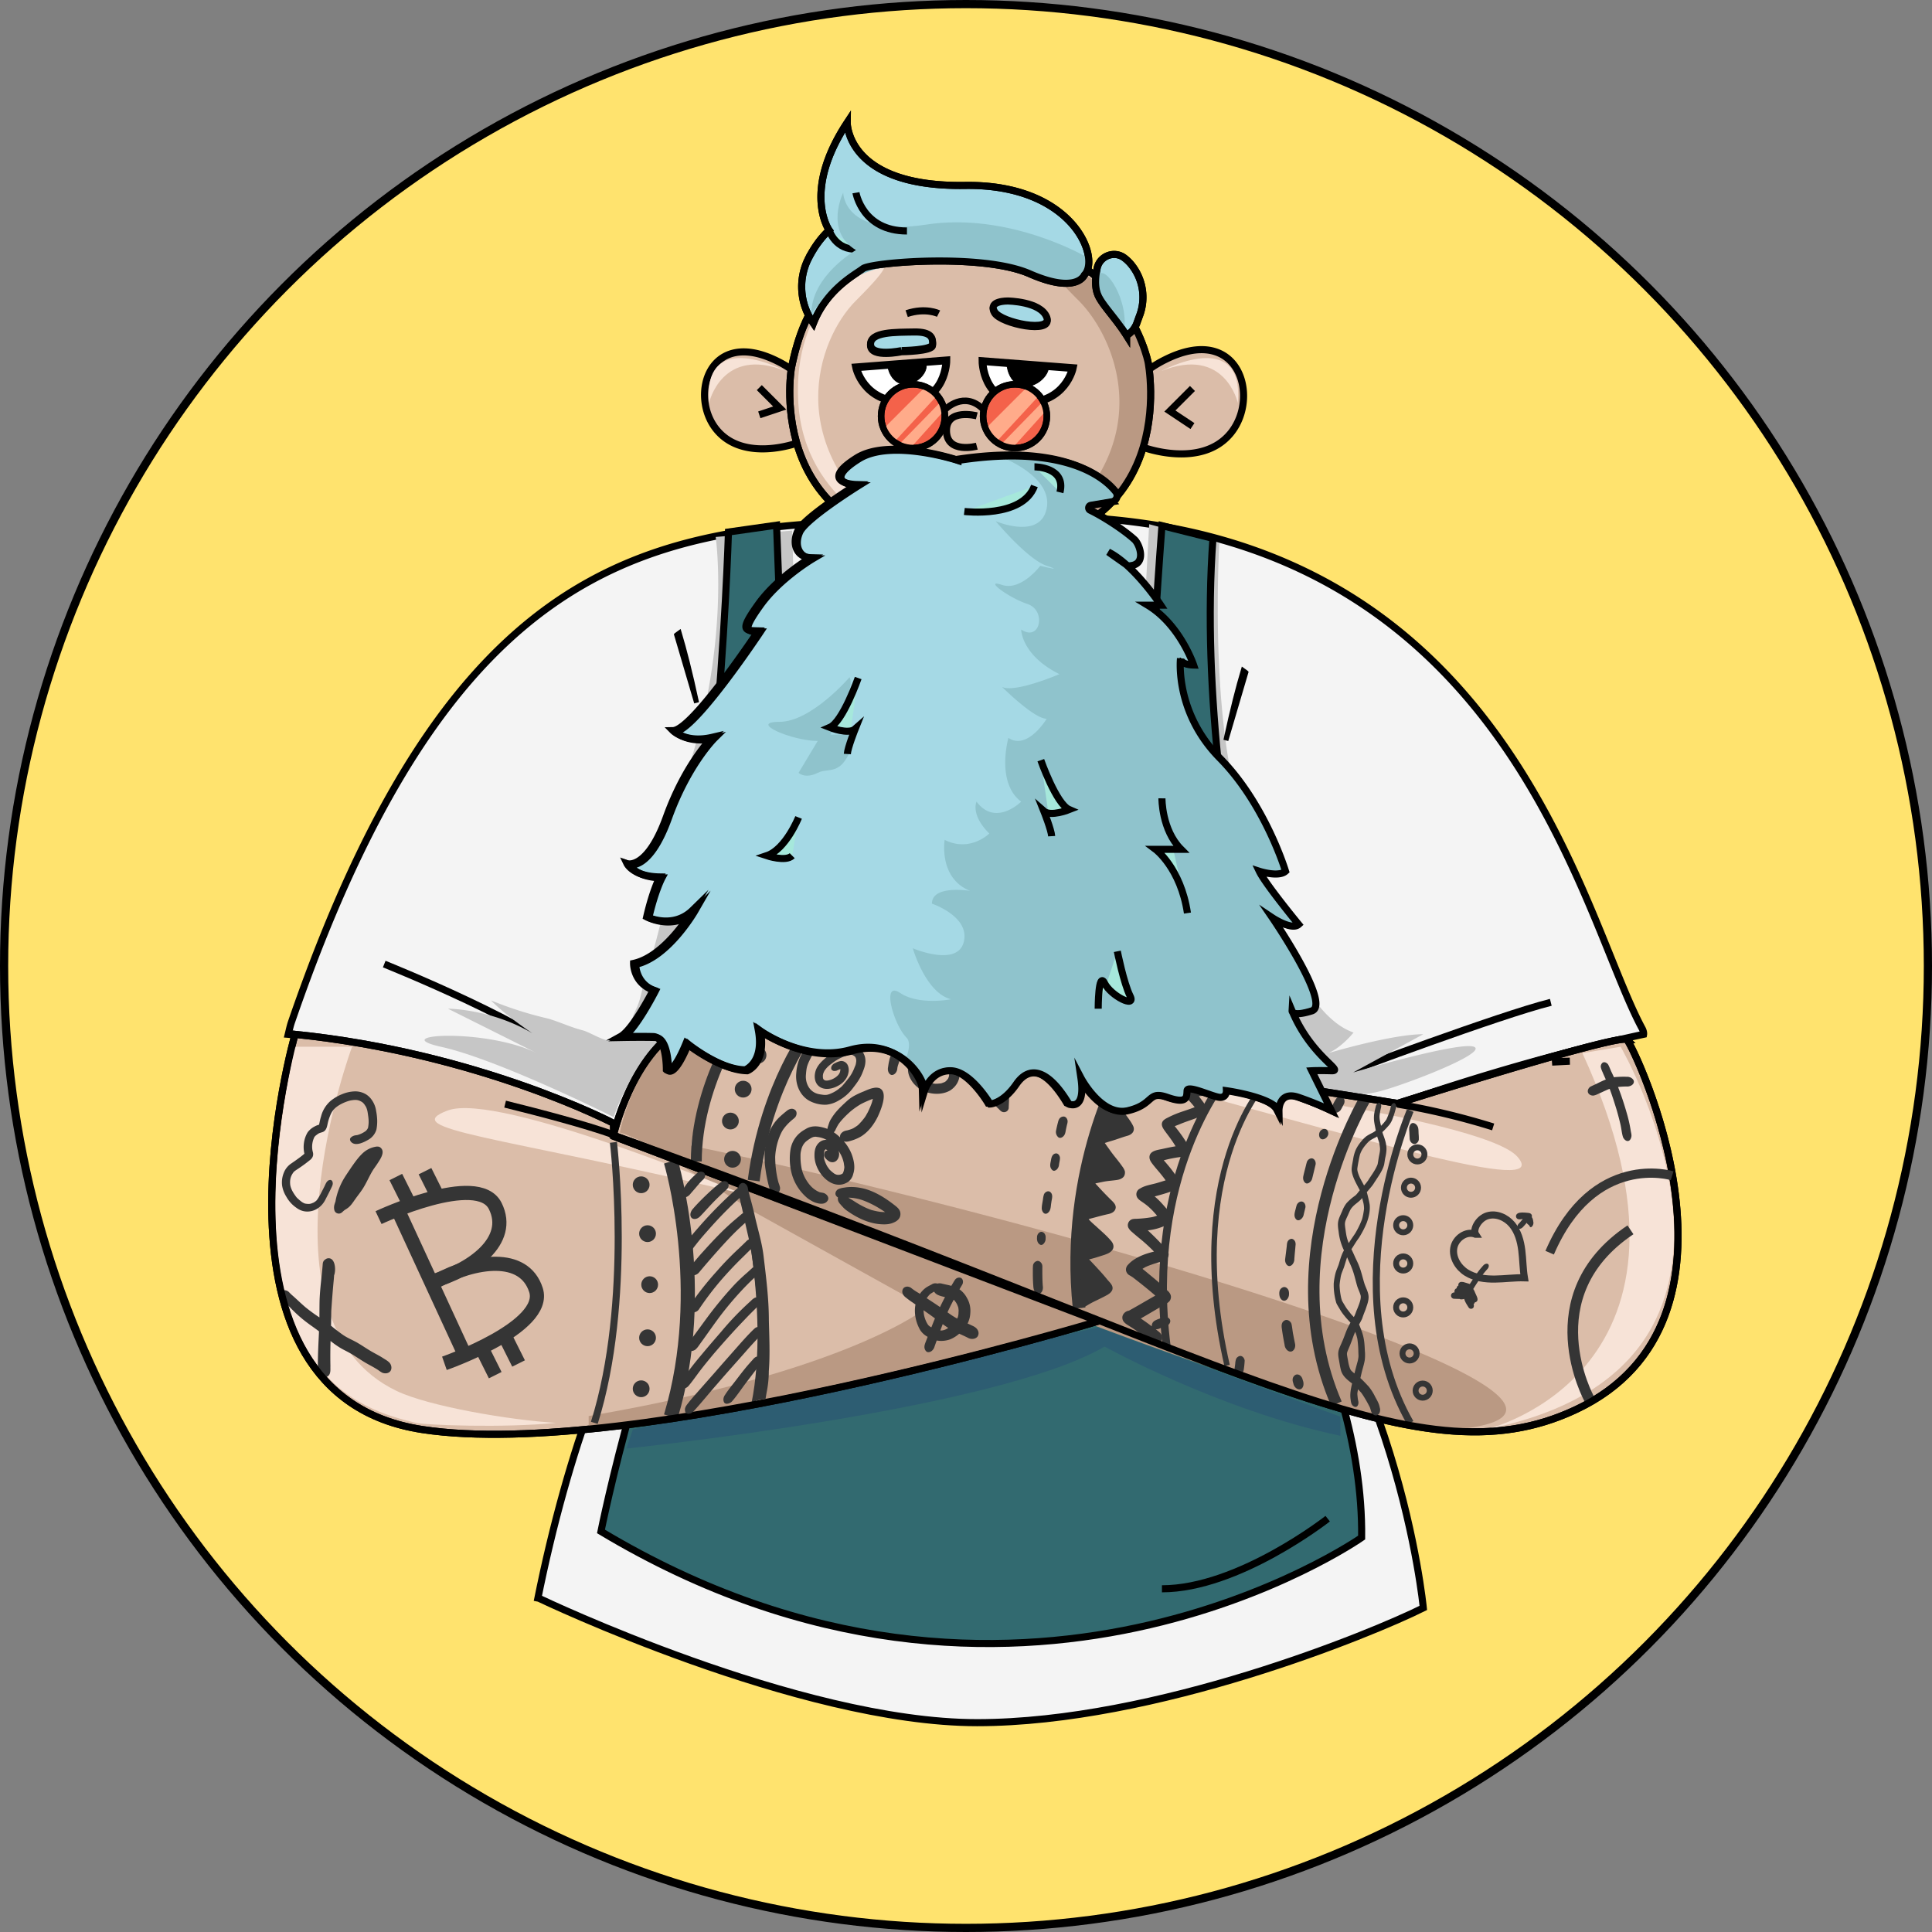 <svg xmlns="http://www.w3.org/2000/svg" id="Layer_1" data-name="Layer 1" viewBox="0 0 1888.745 1888.745">
  <rect x="0" y="0" width="1888.745" height="1888.745" fill="#808080" stroke="none"/>
  <defs>
    <style>
      .cls-12,.cls-13,.cls-15,.cls-16,.cls-2,.cls-33,.cls-37,.cls-39,.cls-4,.cls-40,.cls-42,.cls-6,.cls-8{stroke:#000}.cls-12,.cls-13,.cls-15,.cls-16,.cls-2,.cls-20,.cls-24,.cls-29,.cls-33,.cls-37,.cls-39,.cls-4,.cls-40,.cls-42,.cls-6,.cls-8{stroke-miterlimit:10}.cls-2{fill:#f4f4f4}.cls-12,.cls-13,.cls-15,.cls-16,.cls-2,.cls-20,.cls-4,.cls-40,.cls-42,.cls-8{stroke-width:6.924px}.cls-6{fill:#ab91e5}.cls-20,.cls-24,.cls-29,.cls-39,.cls-4{fill:none}.cls-6{stroke-width:4.847px}.cls-8{fill:#326a70}.cls-11{fill:#2d5d72}.cls-12{fill:#919191}.cls-13{fill:#111}.cls-15{fill:#dbbda9}.cls-16{fill:#a38778}.cls-17{fill:#ba9983}.cls-18{fill:#f7e3d7}.cls-20,.cls-24,.cls-29{stroke:#353535}.cls-24{stroke-width:5.77px}.cls-26{fill:#353535}.cls-29{stroke-width:13.849px}.cls-33{fill:#fff;stroke-width:7.596px}.cls-37{fill:#f4624a}.cls-37,.cls-39{stroke-width:6.385px}.cls-38{fill:#ffab8a}.cls-40{fill:#a5d9e5}.cls-41{fill:#8fc3cc}.cls-42{fill:#a6e8db}
    </style>
  </defs>
  <circle cx="944.373" cy="944.373" r="940.373" fill="#ffe36e" stroke="#000" stroke-miterlimit="10" stroke-width="8"/>
  <path d="M2001.239 1120.313s149.075-61.124 320.833-97.93c0 0 .394-2.297-1.415-5.644-64.367-119.101-141.921-542.186-661.081-497.362a6.865 6.865 0 0 0-4.331-1.09c-267.977 6.122-483.328-7.035-655.055 492.22-1.32 3.836-2.128 7.887-3.11 11.876 0 0 97.537 7.497 330.638 93.376l24.928-49.856s75.463 183.722 308.131 193.047c219.631 8.802 316.412-189.8 316.412-189.8Z" class="cls-2" transform="translate(-715.277 -11.236)"/>
  <path d="M1242.437 1573.877s253.546 121.459 428.043 121.459 386.386-87.248 436.242-112.176c0 0-24.928-261.745-186.961-423.778 0 0-94.881 104.268-249.981 98.874s-248.581-105.106-248.581-105.106-118.408 112.176-180.729 423.778" class="cls-2" transform="translate(-715.277 -11.236)"/>
  <circle cx="749.546" cy="1067.131" r="6.232" fill="#ab91e5"/>
  <path d="M1090.901 953.726s155.801 62.32 186.961 99.712" class="cls-4" transform="translate(-715.277 -11.236)"/>
  <path fill="#ab91e5" stroke="#000" stroke-miterlimit="10" stroke-width="6.924" d="M1316.66 1048.435s149.569-56.088 199.425-68.552"/>
  <path d="m1376.773 631.92 19.498 66.293c-6.485-30.264-12.219-52.271-16.944-68.118q-1.26.922-2.554 1.825Z" class="cls-6" transform="translate(-715.277 -11.236)"/>
  <path fill="#c6c6c6" d="M2156.578 1034.742c-12.464-6.232-118.408 24.928-118.408 24.928l68.552-37.392c-31.16 0-93.48 18.696-93.48 18.696s11.395-3.799 25.289-20.292c-10.008-3.573-18.39-9.781-26.175-17.567-6.966-6.966-12.754-14.968-18.48-22.954-7.635-10.649-15.084-21.372-21.888-32.578-14.179-23.352-28.015-47.937-35.44-74.388-7.234-25.768-17.88-73.822-16.785-100.199-20.427-97.475-12.464-230.585-12.464-230.585l-68.552-18.696-12.464 230.585c-124.641 43.624-330.297-6.232-330.297-6.232l-6.232-218.121-74.784 6.232s12.464 87.248-18.696 199.425q-2.849 10.256-5.69 19.806-.455 2.853-.919 5.704c-2.95 18.11-5.323 36.319-8.361 54.408q-4.58 27.27-10.197 54.352-6.076 29.063-13.617 57.791-3.447 13.172-7.286 26.237c-1.785 6.052-3.877 12.034-5.554 18.119-2.017 8.669-3.652 17.665-7.494 25.698-5.5 11.502-9.13 27.939-21.898 30.792-8.636 1.929-22.317-7.975-30.651-10.114-11.502-2.953-22.298-8.119-33.656-11.433a353.928 353.928 0 0 1-50.852-15.81q-2.389-.921-4.773-1.856c12.04 12.195 29.307 24.591 40.434 32.093-40.602-24.035-82.535-24.04-82.535-24.04l87.248 43.624c-49.856-24.928-149.569-18.696-93.48-6.232s168.265 68.552 168.265 68.552 18.696-62.32 68.552-87.248 436.242 31.16 436.242 31.16l205.657 31.16s12.464 6.232 37.392 0 105.944-37.392 93.48-43.624Z" transform="translate(-715.277 -11.236)"/>
  <path d="m1933.21 668.675-19.498 66.293c6.485-30.264 12.219-52.271 16.944-68.118q1.26.922 2.554 1.825Z" class="cls-6" transform="translate(-715.277 -11.236)"/>
  <path d="M1919.761 1159.383s128.712 174.028 126.676 354.991c0 0-338.565 237.052-743.647-5.997 0 0 43.624-218.121 118.408-355.225 0 0 87.248 99.712 248.581 105.106 162.644 5.438 249.981-98.874 249.981-98.874Z" class="cls-8" transform="translate(-715.277 -11.236)"/>
  <path d="M1427.431 531.333s-12.464 416.853-81.016 547.726c0 0 80.954 179.29 323.373 180.036 225.045.692 299.83-166.88 299.83-166.88s-43.173-148.023-62.272-324.758c-8.052-74.508-11.825-154.118-6.28-229.893l-49.856-12.464s-12.464 162.033-12.464 236.817c0 0-130.873 49.856-355.225 0l-9.066-237.271Z" class="cls-8" transform="translate(-715.277 -11.236)"/>
  <path d="M1552.071 1003.582s-6.232 74.784 99.712 81.016S1757.728 997.35 1757.728 997.35s-24.928 68.552-105.944 68.552-99.712-62.32-99.712-62.32Z" class="cls-11" transform="translate(-715.277 -11.236)"/>
  <path d="M1901.25 763.976a31.02 31.02 0 0 1-4.241 3.739c-2.364 1.884-4.465 4.059-6.664 6.126-3.382 3.18-6.504 6.711-9.864 9.95 6.221 96.223 22.064 205.9 57.975 300.807 0 0-174.497 180.729-336.529 130.873s-211.889-143.337-211.889-143.337 34.494-117.856 50.772-281.334a4.676 4.676 0 0 1-.882-.415c-5.237-3.161-8.885-8.293-12.372-13.187-2.864-4.02-5.833-8.988-10.404-11.275-12.408 125.531-32.817 264.91-64.506 312.443 0 0 81.016 180.729 311.601 174.497 243.04-6.569 299.137-162.033 299.137-162.033s-42.969-153.47-62.135-326.855Z" class="cls-11" transform="translate(-715.277 -11.236)"/>
  <path d="M2013.241 1495.912s-87.248 68.552-162.033 68.552" class="cls-4" transform="translate(-715.277 -11.236)"/>
  <path d="m1192.019 749.297-37.392 37.392-31.16-36.699M768.242 749.297l-37.392 37.392-31.161-36.699" class="cls-4"/>
  <circle cx="730.85" cy="736.833" r="12.464" class="cls-13"/>
  <circle cx="1154.627" cy="736.833" r="12.464" class="cls-13"/>
  <path d="m768.242 755.529-37.392 37.392-31.161-37.392v18.696l31.161 31.161 43.624-49.857h-6.232zM1123.467 755.529l31.16 37.392 31.16-31.16v18.696l-31.16 24.929-37.392-43.625" class="cls-11"/>
  <path d="m1788.888 1308.951-454.938 99.712-6.232 18.696s361.457-37.392 467.402-99.712c0 0 112.176 62.32 230.585 87.248v-18.696Z" class="cls-11" transform="translate(-715.277 -11.236)"/>
  <path d="M1774.053 524.691c0-43.415-29.379-88.613-70.385-105.799a90.756 90.756 0 0 0-35.193-7.208c-21.704 0-41.878 8.027-58.655 20.946-28.294 21.788-46.923 57.49-46.923 92.061 0 55.07 47.269 86.417 105.578 86.417s105.578-31.348 105.578-86.417ZM2305.82 1027.615c6.578 6.578 136.059 274.555-50.2 361.804-158.594 74.29-330.247-49.856-940.639-268.323 0 0 17.685-78.847 68.206-106.291 56.088-30.468 698.292 75.131 698.292 75.131s217.763-68.898 224.341-62.32Z" class="cls-15" transform="translate(-715.277 -11.236)"/>
  <path d="M1445.853 1013.091s-49.856 55.379-56.088 127.394l-68.552-22.156s24.928-131.546 124.641-105.237Z" class="cls-17" transform="translate(-715.277 -11.236)"/>
  <path d="M1327.96 1118.629a.88.88 0 0 0-.595 1.651c88.514 38.933 697.288 301.446 817.167 287.746 218.121-24.928-442.474-218.121-816.572-289.397Z" class="cls-17" transform="translate(-715.277 -11.236)"/>
  <path d="M1003.726 1022.422s-101.737 352.086 124.641 386.386c205.657 31.16 660.595-105.944 660.595-105.944l-473.634-180.729-.346-12.81s-130.873-68.552-311.255-86.902Z" class="cls-15" transform="translate(-715.277 -11.236)"/>
  <path d="M1807.311 1059.468s356.437 42.535 391.456 82.645-156.377-19.671-391.456-82.645Z" class="cls-18" transform="translate(-715.277 -11.236)"/>
  <path d="m1452.778 1196.137 168.265 93.48s-74.784 62.32-330.297 105.944v12.464s180.729-18.696 492.33-105.944l-398.85-149.569Z" class="cls-17" transform="translate(-715.277 -11.236)"/>
  <path d="M1439.621 1177.877s-236.817-99.712-286.673-81.016 49.856 24.928 286.673 81.016ZM2299.641 1034.54s180.729 311.601-130.873 373.922c0 0 236.817-56.088 93.48-367.69Z" class="cls-18" transform="translate(-715.277 -11.236)"/>
  <path d="M1209.076 1090.639c34.13 8.43 79.154 20.237 106.374 30.099" class="cls-16" transform="translate(-715.277 -11.236)"/>
  <path d="M1059.468 1034.54h-56.088c-68.552 324.065 68.552 355.225 118.408 367.69 8.495 2.124 85.986 5.219 137.105 0-44.291-2.564-124.164-16.03-155.801-31.16-143.337-68.552-43.624-336.529-43.624-336.529Z" class="cls-18" transform="translate(-715.277 -11.236)"/>
  <path d="M2175 1112.938a706.726 706.726 0 0 0-93.48-22.31" class="cls-16" transform="translate(-715.277 -11.236)"/>
  <path fill="#a38778" d="M1775.112 455.308s-6.578-12.81-24.928-18.696" transform="translate(-715.277 -11.236)"/>
  <path d="M1805.007 437.833a60.368 60.368 0 0 0-11.356-14.499c-9.793-9.555-21.388-15.758-34.263-20.108-17.173-5.803-38.6 6.666-42.59 24.182-4.367 19.171 5.795 36.377 24.182 42.59 1.554.525 3.067 1.086 4.586 1.706l-8.271-3.49a53.551 53.551 0 0 1 10.673 6.246l-7.007-5.414a45.48 45.48 0 0 1 7.428 7.39l-5.414-7.007a24.769 24.769 0 0 1 2.242 3.354c8.437 16.058 32.144 22.237 47.37 12.421 16.344-10.537 21.445-30.194 12.421-47.37Z" transform="translate(-715.277 -11.236)"/>
  <path d="M1492.169 410.978c-.366-6.263-.027-12.544-.247-18.81-.22-6.283-2.223-12.331-1.369-18.652a103.139 103.139 0 0 0-15.238-9.205c-66.503-33.252-86.454 33.252-59.853 66.503s79.804 13.301 79.804 13.301.548-.549 1.439-1.567c-2.922-10.259-3.915-20.939-4.537-31.57Z" class="cls-15" transform="translate(-715.277 -11.236)"/>
  <path d="m742.304 378.938 19.951 19.951-19.951 6.651" class="cls-15"/>
  <path d="M1836.307 412.963c.394-6.732.029-13.483.266-20.219.237-6.754 2.39-13.255 1.471-20.048a110.86 110.86 0 0 1 16.378-9.894c71.482-35.741 92.927 35.741 64.334 71.482S1832.977 448.581 1832.977 448.581s-.589-.59-1.547-1.684c3.141-11.027 4.208-22.506 4.877-33.934Z" class="cls-15" transform="translate(-715.277 -11.236)"/>
  <path d="m1165.75 379.774-22.051 22.05 22.051 14.7" class="cls-15"/>
  <path d="M1488.926 371.328s-30.59 177.421 177.421 177.421 171.303-183.539 171.303-183.539S1813.179 242.851 1672.465 242.851 1501.162 310.149 1488.926 371.328Z" class="cls-15" transform="translate(-715.277 -11.236)"/>
  <path d="M1632.814 317.857s-12.464-6.232-31.16 0" class="cls-16" transform="translate(-715.277 -11.236)"/>
  <path d="M1670.206 417.777s-30.058-7.823-29.646 14.823 29.646 14.823 29.646 14.823" class="cls-4" transform="translate(-715.277 -11.236)"/>
  <path d="M2093.984 1096.86s-74.784 174.497 0 305.369" class="cls-20" transform="translate(-715.277 -11.236)"/>
  <path fill="none" stroke="#353535" stroke-miterlimit="10" stroke-width="11.171" d="M1335.082 1073.16s-91.648 152.932-28.591 299.137"/>
  <path fill="none" stroke="#353535" stroke-miterlimit="10" stroke-width="7.641" d="M1197.978 1054.464s-78.519 93.908-57.389 261.745"/>
  <path fill="none" stroke="#353535" stroke-miterlimit="10" stroke-width="12.376" d="M1098.265 1042s-57.744 99.31-43.308 236.817"/>
  <circle cx="1390.824" cy="1359.487" r="6.924" class="cls-24"/>
  <circle cx="1378.014" cy="1323.134" r="6.924" class="cls-24"/>
  <circle cx="1371.782" cy="1278.125" r="6.924" class="cls-24"/>
  <circle cx="1371.782" cy="1235.193" r="6.924" class="cls-24"/>
  <circle cx="1371.782" cy="1197.801" r="6.924" class="cls-24"/>
  <circle cx="1379.399" cy="1161.101" r="6.924" class="cls-24"/>
  <circle cx="1385.631" cy="1128.556" r="6.924" class="cls-24"/>
  <path fill="none" stroke="#353535" stroke-miterlimit="10" stroke-width="11.674" d="M792.896 1004.608s-43.624 55.104-56.088 149.569"/>
  <path d="M1557.055 1037.696a17.144 17.144 0 0 0-8.928-4.022c-7.405-.362-18.451 6.016-24.173 10.597-4.175 3.338-8.3 7.025-10.608 11.945-2.071 4.795-2.394 10.898.86 15.245 5.247 6.6 14.99 4.574 21.319.708 4.655-2.694 8.369-7.237 9.273-12.622a11.475 11.475 0 0 0-.649-6.7 7.038 7.038 0 0 0-6.708-4.38 16.811 16.811 0 0 0-5.454 1.905 6.918 6.918 0 0 0-3.772 3.311c-.486 1.201-.62 2.821.452 3.741 1.259.76 1.893 1.102 4.44.52a31.267 31.267 0 0 1 3.688-1.548 8.008 8.008 0 0 1-1.409 4.973c-3.615 4.869-11.069 6.925-13.421 6.101-.35-.151-.689-.323-1.022-.508-.147-.111-.286-.23-.422-.354-.133-.186-.254-.382-.37-.58a6.214 6.214 0 0 1-.272-.701c-.01-.065-.025-.13-.033-.196a20.843 20.843 0 0 1-.126-2.323 13.781 13.781 0 0 1 .428-2.299c1.407-3.325 1.273-2.629 2.906-4.813a28.972 28.972 0 0 1 4.851-4.364 47.651 47.651 0 0 1 12.928-7.432c4.003-1.386 3.659-1.458 6.422-1.679.219.033.437.075.653.127a11.371 11.371 0 0 1 1.542.693c.311.183.539.32.685.408a9.909 9.909 0 0 1 1.017.774c.045.061.099.116.141.179.11.162.203.334.299.504.137.277.268.558.379.847.085.251.152.468.204.641a13.146 13.146 0 0 1 .219 2.039c-.558 4.65-.729 3.708-2.25 7.745-2.691 6.185-4.123 7.655-8.937 13.707-3.35 3.902-2.633 3.234-6.642 6.411a31.847 31.847 0 0 1-4.023 2.563c-.126.07-.225.125-.31.172-6.133 3.047-7.464 2.988-13.02 2.101-10.517-1.45-14.381-10.539-14.137-18.156.557-7.223.854-9.023 3.16-14.148 2.504-4.973 2.039-4.518 4.993-8.073 3.352-3.674 3.749-4.016 8.908-7.54.424-.247.682-.4.787-.466a48.981 48.981 0 0 1 6.469-2.663c.762-.277 2.959-.82 2.481-.721.072-.016.143-.033.214-.048a34.345 34.345 0 0 1 7.194-.49 22.82 22.82 0 0 1 4.539.657c.31.134 1.567.617 2.182.959a21.66 21.66 0 0 0 3.459 1.732 6.559 6.559 0 0 0 4.961-.202l-.333.175a6.454 6.454 0 0 0 .622-.324 1.637 1.637 0 0 0 .222-.119l-.188.098a4.091 4.091 0 0 0 .932-.737 4.447 4.447 0 0 0 .495-.845l-.01.032c.006-.016.01-.031.016-.047a4.382 4.382 0 0 0 .287-.905l-.083.261c.722-2.932-1.394-6.024-4.028-7.289-5.618-3.546-12.492-4.055-18.948-3.281-11.338 1.628-21.637 8.174-28.758 17.034a44.577 44.577 0 0 0-8.893 23.842c-1.067 9.42 2.119 19.567 9.741 25.535 3.766 3.079 11.813 6.327 19.983 5.776a28.923 28.923 0 0 0 11.502-3.949 44.442 44.442 0 0 0 14.619-12.912c3.339-4.279 6.556-8.753 8.592-13.817 1.381-3.405 2.84-6.928 3.07-10.633a15.357 15.357 0 0 0-4.205-12.172Z" class="cls-26" transform="translate(-715.277 -11.236)"/>
  <path fill="none" stroke="#353535" stroke-miterlimit="10" stroke-width="10.658" d="M724.344 998.376s-43.624 63.279-43.624 137.105"/>
  <circle cx="741.066" cy="1031.54" r="8.206" class="cls-26"/>
  <circle cx="626.812" cy="1158.258" r="8.206" class="cls-26"/>
  <circle cx="633.044" cy="1206.037" r="8.206" class="cls-26"/>
  <circle cx="635.121" cy="1255.893" r="8.206" class="cls-26"/>
  <circle cx="633.044" cy="1307.826" r="8.206" class="cls-26"/>
  <circle cx="626.812" cy="1357.683" r="8.206" class="cls-26"/>
  <circle cx="726.524" cy="1064.777" r="8.206" class="cls-26"/>
  <circle cx="714.06" cy="1095.937" r="8.206" class="cls-26"/>
  <circle cx="716.138" cy="1133.33" r="8.206" class="cls-26"/>
  <path fill="none" stroke="#353535" stroke-miterlimit="10" stroke-width="5.378" d="M1235.37 1060.696s-78.647 86.944-35.749 274.209"/>
  <path d="M1085.332 1201.599s96.968-45.632 114.08-11.408-22.816 62.744-62.744 74.152" class="cls-29" transform="translate(-715.277 -11.236)"/>
  <path d="M1149.741 1344.014s101.22-35.209 89.512-71.637-60.192-28.885-96.707-9.112" class="cls-29" transform="translate(-715.277 -11.236)"/>
  <path d="m387.166 1178.956 68.448 148.304M472.726 1321.556l11.408 22.816M495.542 1310.148l11.408 22.816M386.964 1150.665l11.408 22.816M415.484 1144.961l11.408 22.816" class="cls-29"/>
  <path d="M1296.285 1402.229c37.392-118.408 18.696-274.209 18.696-274.209" class="cls-20" transform="translate(-715.277 -11.236)"/>
  <path d="M1371.069 1146.716s37.392 124.641 0 249.281" class="cls-29" transform="translate(-715.277 -11.236)"/>
  <path fill="none" stroke="#353535" stroke-miterlimit="10" stroke-width="4.415" d="M724.344 1154.177s31.16 126.651 12.464 218.121"/>
  <path d="m1549.802 1114.045.021-.013c-.025.012-.055.028-.085.043.021-.011.043-.02.064-.03Z" class="cls-26" transform="translate(-715.277 -11.236)"/>
  <path d="M1575.215 1075.103a10.411 10.411 0 0 0-5.729-.304c-3.509.56-6.725 2.095-9.963 3.483a78.624 78.624 0 0 0-9.567 4.475 38.655 38.655 0 0 0-6.3 4.507c-7.407 6.79-11.784 10.992-15.934 17.862a16.462 16.462 0 0 0-1.552 2.989c-.273.73-.962 2.731-1.142 3.364a13.926 13.926 0 0 0-.848 3.374 28.819 28.819 0 0 0-3.54-1.166c-6.24-1.764-12.314-2.194-17.986 1.472-7.615 4.149-12.452 10.195-14.37 18.697a57.226 57.226 0 0 0 1.136 25.325 47.461 47.461 0 0 0 14.869 23.09 30.345 30.345 0 0 0 3.942 2.68 21.546 21.546 0 0 0 6.372 2.601c3.764.954 8.065.768 10.064-3.077 1.221-2.678-.784-5.287-3.107-6.501-1.57-.787-3.348-.81-5.026-1.229-5.873-2.467-10.21-6.685-14.226-13.972a46.914 46.914 0 0 1-1.948-4.379 35.765 35.765 0 0 1-1.311-4.31 58.653 58.653 0 0 1-1.183-10.564c.01-4.218-.239-4.833 1.221-10.028a18.741 18.741 0 0 1 1.669-3.426 15.373 15.373 0 0 1 2.073-2.506 32.209 32.209 0 0 1 5.288-3.735c.206-.121.416-.235.624-.353a13.994 13.994 0 0 1 1.859-.731c2.809-.436 2.117-.126 3.718.008a26.082 26.082 0 0 1 6.614 1.675c1.126.552 1.907.931 2.508 1.238-3.348-.333-6.742 1.218-9.208 4.567-2.21 3.098-2.775 7.041-2.705 10.769.03 7.162 3.124 14.193 7.669 19.642 6.514 7.652 16.126 12.005 25.296 5.955a13.187 13.187 0 0 0 4.918-7.753c2.146-6.294.703-13.236-1.552-19.302a43.975 43.975 0 0 0-7.689-12.627 8.088 8.088 0 0 0 1.478.409c2.288.258 4.496-.572 6.661-1.215a41.877 41.877 0 0 0 9.063-4.054c7.083-4.523 12.224-11.519 15.94-18.954 2.946-6.358 10.613-23.917 1.907-27.999Zm-34.938 80.228c-.115.467-.254.928-.396 1.387a15.029 15.029 0 0 1-.627 1.467c-.081.103-.162.206-.249.303-.232.169-.474.325-.721.471a10.209 10.209 0 0 1-1.753.637 12.293 12.293 0 0 1-2.001.189 11.65 11.65 0 0 1-1.763-.299c-.124-.047-.249-.093-.371-.144-2.303-1.172-.941-.342-3.668-2.42-3.005-2.737-1.886-1.469-4.484-5.078-1.171-1.689-3.42-6.827-3.454-9.096-.125-4.14-.455-2.547.333-6.158.106-.262.221-.52.352-.77.068-.085.15-.185.253-.31.151-.152.258-.26.346-.349.116-.096.24-.182.361-.271.075-.008.161-.017.255-.026.1.045.197.096.294.147.423.318.83.658 1.227 1.008l.005.005c.018.023.036.047.055.071a3.148 3.148 0 0 0-2.474 1.042 5.009 5.009 0 0 0-.014 5.756 13.522 13.522 0 0 0 4.6 4.004c5.661 2.275 9.605-2.829 9.211-8.191a11.883 11.883 0 0 0-.591-2.379 31.296 31.296 0 0 1 5.155 11.809c.667 4.873.768 3.482.121 7.197Zm23.148-56.366c-2.574 4.582-1.931 3.699-5.721 8.399-3.676 3.894-2.813 3.476-7.882 6.668a1.052 1.052 0 0 1 .11-.049c-.043.022-.088.041-.131.062l-.041.026c-.077.042-.131.071-.176.096-.087.046-.175.091-.262.137.148-.084.295-.166.416-.228-.49.245-.982.487-1.485.706a37.691 37.691 0 0 1-4.958 1.573 10.145 10.145 0 0 0-3.878 1.322 4.55 4.55 0 0 0-.883.683c-.187.161-.367.323-.526.49-.029.026-.056.053-.085.079l.081-.074a4.717 4.717 0 0 0-1.417 4.353 45.487 45.487 0 0 0-6.185-5.029 7.738 7.738 0 0 0 1.373-1.752 55.409 55.409 0 0 1 2.799-5.464c1.238-2.136 5.518-7.201 10.458-11.64.441-.406.649-.599.689-.637.388-.351.779-.699 1.182-1.033a72.929 72.929 0 0 1 10.012-7.039c.12-.066.217-.12.304-.168a100.861 100.861 0 0 1 11.353-4.953c-.255 1.188-.549 2.367-.9 3.531-.206.629-.433 1.251-.663 1.872a76.656 76.656 0 0 1-3.583 8.067Z" class="cls-26" transform="translate(-715.277 -11.236)"/>
  <path d="M1588.201 1188.187c-7.856-5.996-16.5-11.315-25.971-14.299-7.166-2.1-14.942-2.976-22.304-1.49a1.282 1.282 0 0 1 .263-.082 18.527 18.527 0 0 0-5.781 1.669c-1.709 1.148-2.898 3.346-2.185 5.393a4.717 4.717 0 0 0 2.243 2.421 7.015 7.015 0 0 0 .415 3.947 11.107 11.107 0 0 0 2.113 2.975 18.706 18.706 0 0 0 1.734 1.94 25.791 25.791 0 0 0 4.048 3.798c10.474 7.542 22.735 13.486 35.857 13.713a29.605 29.605 0 0 0 5.416-.304l-.105.024c.06-.012.119-.026.178-.038q.383-.07.762-.162a18.663 18.663 0 0 0 4.478-1.477c2.932-1.254 5.624-3.552 6.093-6.861.82-5.545-3.441-8.171-7.255-11.168Zm-20.946 5.984c-9.499-3.365-16.051-8.133-18.827-9.79-.366-.215-.716-.459-1.083-.671.201.134.718.466.995.642-1.008-.66-2.049-1.275-3.086-1.883q-.26-.177-.52-.353a19.868 19.868 0 0 1 2.235.056q-.703-.029-1.405-.058c.522.027 1.045.045 1.567.085.032.002.064.002.096.004a43.689 43.689 0 0 1 11.997 2.602 90.313 90.313 0 0 1 15.749 7.778q1.018.615 2.018 1.259-.616-.398-1.231-.796c.445.283.882.581 1.33.859.375.23.746.467 1.118.702.62.405 1.24.81 1.85 1.229.149.102.295.209.444.312-3.697.1-6.955-.385-13.245-1.978Z" class="cls-26" transform="translate(-715.277 -11.236)"/>
  <path d="M1540.189 1172.316c.105-.021.209-.045.313-.067-.11.022-.218.045-.313.067ZM1540.9 1172.163c-.131.031-.265.057-.397.085.445-.088.895-.153.397-.085ZM1646.248 1044.128c-3.494-4.166-8.034-7.215-12.597-10.09-5.775-3.801-12.315-6.68-19.305-6.947a23.938 23.938 0 0 0-6.084.21q-.188.041-.364.08l.051-.012a30.697 30.697 0 0 0-12.834 5.559c-5.289 3.632-9.162 8.541-10.459 14.913-.342 1.44-.652 2.889-.867 4.353-.042.299-.084.601-.114.904-.106.653-.215 1.305-.315 1.958-.443 2.67.561 6.276 3.437 7.083 2.798.247 4.892-2.446 5.489-4.937.19-.84.234-1.71.374-2.562.169-.643.29-1.308.499-1.94.014-.048.029-.097.044-.145 1.981-5.377.931-5.146 5.61-9.845a39.611 39.611 0 0 1 4.124-2.953c.244-.158.5-.298.755-.439a23.236 23.236 0 0 1 4.208-1.591c.547-.107 1.381-.266 1.872-.325a12.539 12.539 0 0 1 1.814-.125c7.138.652 7.88.915 14.258 4.181 5.278 3.264 5.981 3.221 11.273 8.127a32.759 32.759 0 0 1 3.224 4.138c1.522 2.541.972 1.132 2.342 5.453.081.288.15.58.224.871.067.369.123.739.156 1.112a7.362 7.362 0 0 1-.283 2.946c-.99 2.455-.412 1.22-1.739 2.969q-.531.618-1.109 1.192a9.829 9.829 0 0 1-1.221.832l-.113.053c-4.129 1.518-2.242 1.082-6.788 1.52-.714.031-1.428.057-2.143.053-.463-.039-.924-.09-1.384-.156-3.726-.603-2.968-.523-4.451-1.013a17.437 17.437 0 0 1-3.659-1.734c-.145-.091-.27-.169-.38-.238a21.327 21.327 0 0 1-3.85-3.433c-2.633-3.661-1.822-2.113-3.256-5.55-.064-.205-.112-.359-.151-.49-.082-.444-.157-.89-.214-1.338-.078-1.757-.3-1.083.359-4.113a13.68 13.68 0 0 1 .782-1.596 8.801 8.801 0 0 1 .701-.774 7.331 7.331 0 0 1 .683-.498c.326-.127.66-.237.907-.315.025-.003.049-.01.074-.013.151-.015.303-.015.454-.021a5.356 5.356 0 0 0-.154 3.935 12.519 12.519 0 0 0 3.689 4.536c3.907 3.215 9.283 2.685 11.463-2.176 1.969-4.82-1.45-9.716-5.415-12.292a15.495 15.495 0 0 0-13.009-2.632c-8.504 2.508-11.554 13.098-9.172 20.937 2.661 8.654 10.228 15.344 18.887 17.668 7.038 1.895 15.015 1.553 21.463-2.044 12.619-8.156 11.586-22.908 2.214-33.248ZM1701.465 1072.395a39.99 39.99 0 0 0-1.733-7.516 44.106 44.106 0 0 0-2.819-5.554c-4.445-6.576-10.195-12.229-16.122-17.471a26.463 26.463 0 0 0-8.162-4.643 13.091 13.091 0 0 0-5.167-1.168c-4.371.375-7.09 3.951-4.609 7.838-.092 1.003-.107 2.004-.12 2.893-.175 7.549 3.144 14.62 6.725 21.084a93.339 93.339 0 0 0 9.357 13.844c4.692 5.415 8.538 9.527 11.724 12.642 1.549 1.274 2.922 3.385 4.858 3.955a4.67 4.67 0 0 0 6.01-3.694c.01-3.822 1.015-14.597.06-22.211Zm-25.163-9.507c-2.223-3.437-5.084-10.42-5.459-12.792a20.212 20.212 0 0 1-.293-2.158 22.274 22.274 0 0 1 3.2 1.483c.351.243.76.536 1.053.772a115.965 115.965 0 0 1 9.309 8.822 36.723 36.723 0 0 1 6.083 7.969 18.43 18.43 0 0 1 1.266 3.563 63.285 63.285 0 0 1 1.033 12.835 93.155 93.155 0 0 1-16.19-20.493ZM2309.247 1064.576c-3.036-1.053-2.73-.486-4.2-.686-2.886-.098-5.779-.012-8.66.173a28.725 28.725 0 0 0-3.284.325q-1.037-2.299-2.132-4.571c-1.315-2.615-2.193-5.454-3.63-7.997-1.184-1.583-3.552-2.877-5.397-1.64a4.903 4.903 0 0 0-1.716 4.275 21.771 21.771 0 0 0 1.612 4.624c1.054 2.526 2.184 5.018 3.296 7.519-2.863 1.108-5.648 2.466-8.421 3.85-2.198 1.096-4.476 2.027-6.66 3.142-1.786 1.244-3.075 3.546-2.314 5.725.844 2.151 3.274 3.13 5.463 2.955a17.881 17.881 0 0 0 4.53-1.661c3.342-1.445 6.598-3.086 9.954-4.493.452-.142.86-.271 1.23-.388 2.447 6.473 4.502 13.094 6.554 19.7 1.571 5.221 3.683 13.574 4.056 15.39.916 4.022 1.202 8.216 2.433 12.153 2.07 4.348 6.568 5.6 8.058.021.602-2.193-.258-4.413-.561-6.59a131.885 131.885 0 0 0-3.742-16.63c-2.492-8.741-5.301-17.41-8.62-25.876a86.332 86.332 0 0 1 9.837-.5c5.572-.703 8.18-5.831 2.314-8.818Z" class="cls-26" transform="translate(-715.277 -11.236)"/>
  <path fill="none" stroke="#353535" stroke-miterlimit="10" stroke-width="10.387" d="M1553.651 1367.58s-55.788-100.88 40.308-165.298"/>
  <path d="M1832.818 1077.271c-1.88-3.112-3.736-6.24-5.539-9.398-2.289-4.035-4.484-8.127-7.027-12.011-1.536-2.963-6.07-4.671-8.532-1.863a6.007 6.007 0 0 0 .106 7.187c.841 1.349 1.643 2.723 2.432 4.104a5.039 5.039 0 0 0-4.227.703 7.468 7.468 0 0 0-1.133.946c-1.824.358-3.336 1.599-4.217 4.13q-.502 1.351-1.005 2.702c-.278.339-.568.668-.863.992a6.911 6.911 0 0 0-2.924 1.862 5.632 5.632 0 0 0-1.207 4.496 6.525 6.525 0 0 0-1.553 4.787 22.102 22.102 0 0 0 .76 3.561q-1.119 3.088-2.216 6.184-.702 2.083-1.321 4.193c-.025.039-.05.08-.075.119a93.09 93.09 0 0 0-7.753 18.41c-.259 1.633-2.639 5.02-.905 8.318a5.998 5.998 0 0 0-.1 4.083c.211.439.443.867.682 1.29a13.426 13.426 0 0 0-.986 1.029 4.825 4.825 0 0 0-5.753 1.292 13.301 13.301 0 0 0-1.958 4.529c-.782 2.523-1.477 5.072-2.162 7.622a98.631 98.631 0 0 0-2.748 12.3c-.051.438-.084.879-.118 1.32a20.274 20.274 0 0 0-.199 2.11c-.46 2.997.926 6.093 3.788 7.098-.001.036-.001.071-.002.107-2.218 1.115-2.689 3.98-3.368 6.398q-1.306 5.103-2.473 10.242c-.7 3.111-1.454 6.211-2.282 9.29-.039.146-.065.296-.1.443a6.357 6.357 0 0 0 1.259 6.334 19.778 19.778 0 0 0 3.914 8.144c.111.129.227.253.339.381a4.211 4.211 0 0 0-1.626 1.856 10.611 10.611 0 0 0-.698 3.922c-.266 1.499-.596 2.988-.903 4.477-.883 4.127-1.902 8.221-3.095 12.269-.271.777-.541 1.569-.737 2.373-.954 2.739.067 4.709 2.451 8.574l.025.04.035.057-.001-.006a33.008 33.008 0 0 0 2.285 2.875c.304.359.617.711.926 1.065a4.481 4.481 0 0 0-.903 1.104 4.727 4.727 0 0 0-.84 4.866 22.828 22.828 0 0 0 1.943 4.062q.105.314.198.603a11.17 11.17 0 0 0-.146 7.442 5.077 5.077 0 0 0 .71 1.295c-.378 1.507-.767 3.011-1.144 4.516-.238.629-.4 1.296-.579 1.953-.673 1.929-1.301 3.876-2.136 5.743-.058.14-.073.195-.06.194q-.23.398-.451.801a4.173 4.173 0 0 0-.956 1.837 5.37 5.37 0 0 0 2.803 6.559 5.506 5.506 0 0 0 5.45-.472l.009.013a5.448 5.448 0 0 1 1.029-.654c.155-.083.313-.161.466-.248l.046-.024-.041.022c1.088-.617 2.133-1.312 3.23-1.916.897-.51 1.806-.997 2.716-1.483.831-.409 3.139-1.566 3.85-1.886 3.622-1.745 7.234-3.518 10.751-5.467a5.14 5.14 0 0 0 .987-.66 9.708 9.708 0 0 0 3.49-3.629c2.13-4.646-2.805-8.112-5.277-11.42-2.871-3.479-4.951-5.827-9.643-10.929-2.098-2.3-6.096-6.505-7.523-8.033 4.596-.976 9.091-2.518 13.551-3.945a28.65 28.65 0 0 0 3.055-1.06.709.709 0 0 0 .195-.077c5.669-2.033 9.305-6.37 5.41-12.092-4.544-5.713-10.28-10.336-15.587-15.31-.043-.039-.094-.07-.138-.109-1.013-.884-2.021-1.774-3.009-2.685-.966-.902-1.929-1.809-2.85-2.757-.446-.555-.787-.991-1.054-1.351q4.837-1.221 9.644-2.554c2.982-.791 5.977-1.538 8.988-2.214l.154-.036c2.782-.536 5.718-1.656 7.101-4.3 2.28-4.86-2.755-8.154-5.659-11.268q-6.044-6.011-11.762-12.337a28.456 28.456 0 0 1-1.934-2.147c4.11-.86 7.435-1.532 9.095-1.869 6.298-1.034 12.313-1.125 14.956-2.231 2.628-1.045 5.091-2.706 4.906-7.161a6.818 6.818 0 0 0-.625-2.029c.008.01.017.022.021.02-.05-.109-.107-.216-.16-.324l-.005-.011c-.229-.47-.474-.933-.73-1.388-5.648-8.234-8.218-10.402-13.573-18.007q-2.35-3.242-4.655-6.516c.415-.136.83-.269 1.245-.386 3.125-1.062 6.319-1.909 9.455-2.938 3.485-1.163 6.941-2.417 10.47-3.442a7.685 7.685 0 0 0 .847-.27l-.062.033c4.295-1.076 7.584-4.23 6.085-8.906-1.677-3.881-4.323-7.26-6.742-10.702-2.088-2.922-4.235-5.802-6.319-8.726-.541-.749-1.007-1.554-1.583-2.272l.175.192c-.346-.478-1.092-1.803-1.427-2.398q-.117-.234-.233-.468c.136-.394.273-.791.411-1.19.931.305 1.861.613 2.799.899 6.255 2.168 12.953 1.878 19.408.91.146-.02.293-.04.441-.053a4.172 4.172 0 0 0 .762.009l.67-.153a5.044 5.044 0 0 0 3.853-3.558c1.207-2.981-1.413-5.53-2.763-7.954ZM2095.476 1109.337c.057-.029.107-.067.167-.094-.217.098-.239.114-.167.094ZM2102.143 1119.857c-.153-2.237.014-4.534-.662-6.699-.836-2.114-2.734-4.122-5.152-4.059a5.445 5.445 0 0 0-.853.238c-1.466.756-2.141 2.45-2.512 3.981a22.667 22.667 0 0 0 .099 4.527q.1 3.043.304 6.082a6.873 6.873 0 0 0 1.016 3.524c.993 1.509 3.001 2.694 4.843 1.991a5.374 5.374 0 0 0 3.088-4.013 44.116 44.116 0 0 0-.171-5.573ZM1899.888 1074.418c-.746-.974-1.505-1.946-2.201-2.96a15.294 15.294 0 0 0-2.693-3.386 6.59 6.59 0 0 0-5.922-1.293 3.883 3.883 0 0 0-1.661 1.126l-.014.018c.029-.045-.399.575-.558.865-.17.404-.274.836-.414 1.252a6.994 6.994 0 0 0-.092 1.894c-.111.009-.223.02-.333.027-2.568.287-5.15.456-7.701.877a13.416 13.416 0 0 0-5.256 1.588 5.449 5.449 0 0 0-1.394 7.564 8.041 8.041 0 0 0 1.601 1.512l-.191-.123c.125.094.255.177.382.266.034.023.066.047.1.07a9.809 9.809 0 0 0 1.01.613c.791.746 1.641 1.434 2.411 2.205.596.561 1.163 1.149 1.717 1.752l.339.38c1.432 1.619 2.836 3.264 4.18 4.956-3.707 1.522-7.533 2.743-11.321 4.044a98.547 98.547 0 0 0-13.199 5.29c-2.168 1.141-4.542 2.053-6.248 3.874-2.69 3.251-.759 6.704 1.335 9.63 2.039 2.902 4.286 5.655 6.3 8.578 1.603 2.207 3.055 4.511 4.481 6.832-.568.083-1.134.173-1.697.284-3.966.69-7.894 1.578-11.826 2.433-4.797.969-12.428 1.97-12 8.416.228 2.845 2.181 5.15 3.853 7.33 2.049 2.574 4.208 5.057 6.334 7.567 1.923 2.366 3.846 4.756 5.592 7.263-2.553.807-5.105 1.62-7.677 2.368-5.703 1.781-11.912 2.334-17.089 5.489-.042.031-.079.067-.12.098a6.182 6.182 0 0 0-2.711 9.066c1.202 1.843 3.141 2.993 4.898 4.247a64.854 64.854 0 0 1 6.146 4.676c4.976 4.623 4.596 4.638 8.233 8.555a29.923 29.923 0 0 1-6.445 1.723 118.759 118.759 0 0 1-12.828 1.319c-1.832.129-3.718-.047-5.47.595a6.138 6.138 0 0 0-3.442 7.98 13.005 13.005 0 0 0 3.549 4.286c2.437 2.188 4.966 4.272 7.496 6.352a158.806 158.806 0 0 1 14.113 12.892c-7.198 1.741-14.33 4.145-20.43 8.444a29.376 29.376 0 0 0-4.9 4.336 6.802 6.802 0 0 0-2.09 5.347 6.713 6.713 0 0 0 3.88 5.274c.963.6.531.316-.01-.034 2.559 1.643 2.07 1.29 3.253 2.143 6.777 5.22 13.475 10.565 19.978 16.125q.786.702 1.576 1.4c-2.419 1.362-4.823 2.754-7.238 4.124-5.233 3.042-10.465 6.084-15.75 9.035-.829.461-1.653.931-2.481 1.391-.143.067-.285.136-.432.195-3.532.515-6.745 3.766-6.273 7.475.365 3.79 4.005 5.789 6.909 7.626 2.918 1.748 9.592 6.358 15.8 10.957 1.944 1.35 3.874 2.721 5.771 4.137a8.097 8.097 0 0 0 5.631 1.692c4.452-.476 5.94-4.94 3.868-8.568-.777-1.688-2.386-2.756-3.783-3.898-.499-.399-1.012-.781-1.518-1.172a3.2 3.2 0 0 0 .418-.074 9.595 9.595 0 0 0 3.832-1.004c2.454-1.107 5.085-1.58 7.467-2.856 1.909-1.278 3.274-4.063 1.803-6.143-2.785-3.589-7.154-1.337-10.586-.143a19.29 19.29 0 0 0-4.46 2.071 5.665 5.665 0 0 0-2.363 5.211c-.546-.402-1.089-.807-1.636-1.208-2.99-2.255-6.055-4.405-9.168-6.485 5.843-3.366 11.643-6.807 17.465-10.21 2.096-1.232 4.218-2.418 6.344-3.597 2.144-1.211 4.684-2.698 5.338-5.244 1.163-3.148-.706-6.197-3.056-8.207 2.279 2.481-1.123-1.254-2.051-2.07-4.774-4.723-9.934-9.01-15.124-13.261-2.4-1.989-4.779-4.025-7.252-5.932 1.005-.651 2.037-1.262 3.084-1.842a53.404 53.404 0 0 1 5.255-2.105c2.607-.942 5.248-1.791 7.928-2.497 1.992-.544 4.084-.881 5.863-1.983a6.645 6.645 0 0 0 3.03-8.055 10.865 10.865 0 0 0-2.248-3.236c-5.701-6.181-11.553-12.25-17.761-17.931a54.605 54.605 0 0 0 17.619-4.875c.303-.14.599-.293.892-.452.078-.038.156-.074.233-.113a11.235 11.235 0 0 0 3.694-2.564c2.841-3.246 1.498-7.559-1.405-10.261-4.189-4.315-8.089-9.737-14.296-14.883 5.119-1.373 10.222-2.807 15.239-4.528 1.86-.77 4.166-.983 5.849-2.118 2.848-1.543 4.436-4.443 3.309-7.737-5.149-9.136-10.333-15.029-15.471-20.956a122.924 122.924 0 0 1 15.646-3.111c2.064-.286 4.19-.253 6.18-.926 5.714-2.492 3.801-8.521.856-12.527a146.22 146.22 0 0 0-9.645-13.839c-1.166-1.523-1.836-2.335-2.339-2.925 1.41-.582 2.835-1.131 4.259-1.677 5.137-2.216 10.477-3.9 15.72-5.842 2.342-.985 4.982-1.6 6.779-3.5a5.812 5.812 0 0 0 1.268-2.507 3.954 3.954 0 0 0 1.53-1.081 5.502 5.502 0 0 0 .631-5.441 40.269 40.269 0 0 0-3.225-4.763q-1.672-2.273-3.396-4.514c1.878-.239 3.779-.387 5.651-.676a5.87 5.87 0 0 0 1.959.765 5.358 5.358 0 0 0 4.944-1.577 6.043 6.043 0 0 0 .066-6.99ZM1781.195 1048.536a4.479 4.479 0 0 0-4.403.795c-1.51 1.198-2.215 3.083-3.185 4.698-1.406 2.532-2.817 5.062-4.181 7.618-1.319 2.802-3.664 5.382-3.525 8.634.178 3.044 2.026 5.226 5.161 3.972a7.865 7.865 0 0 0 4.218-4.757c.967-2.277 2.022-4.514 3.078-6.75 1.308-2.754 2.652-5.495 4.181-8.134.939-1.978.718-5.021-1.344-6.075ZM1766.607 1086.751a6.55 6.55 0 0 0 .029-.844l-.014.343a6.273 6.273 0 0 0-.263-1.792 3.747 3.747 0 0 0-2.798-2.611c-4.266-.56-6.863 4.334-6.682 8.054.612 5.071 4.539 5.513 7.615 1.93a12.964 12.964 0 0 0 1.649-3.155 6.932 6.932 0 0 0 .457-1.866l-.01.244c.01-.102.011-.202.017-.303ZM1755.569 1102.794a5.052 5.052 0 0 0-4.49 1.948 8.907 8.907 0 0 0-1.423 3.361c-.778 2.844-1.43 5.724-1.999 8.617a6.804 6.804 0 0 0 2.132 6.213c1.834 1.586 4.425.16 5.669-1.574 1.31-1.647 1.47-3.774 1.877-5.765q.511-2.498 1.093-4.98a10.952 10.952 0 0 0 .566-3.304c-.136-1.985-1.34-4.127-3.426-4.516ZM1751.504 1142.888c-.274-2.002-1.77-4.26-4.023-4.059-3.381.453-4.322 3.794-4.766 6.689-.449 2.448-1.271 5.05-.23 7.456.628 1.351 1.743 2.901 3.394 2.831 2.61-.418 4.297-3.04 4.657-5.507.226-2.477 1.084-4.92.968-7.41ZM1743.771 1179.471c-.358-1.898-1.984-3.792-4.058-3.617a5.16 5.16 0 0 0-3.789 2.896 19.561 19.561 0 0 0-.934 4.196c-.401 3.339-1.405 6.894-1.275 10.231.745 4.304 4.001 6.564 7.168 2.569 1.878-2.511 1.577-5.839 2.176-8.784.205-2.444 1.206-5.074.714-7.49ZM1736.848 1217.957a4.079 4.079 0 0 0-3.772-2.444c-2.511.317-4.121 3.08-3.991 5.491-.236 2.5.419 5.385 2.654 6.815 2.778 1.835 5.351-2.068 5.693-4.556.046-1.778.38-3.704-.584-5.306ZM1734.738 1268.507c-.174-2.046-.266-4.099-.342-6.151-.097-3.38-.126-6.762-.115-10.143-.031-1.639.224-3.306-.305-4.889-.727-1.853-2.463-3.592-4.589-3.384a5.295 5.295 0 0 0-4.211 4.255 47.081 47.081 0 0 0-.168 4.932c-.042 4.801.003 9.606.374 14.395.181 2.291.227 4.74 1.718 6.607a5.378 5.378 0 0 0 2.997 2.042 4.992 4.992 0 0 0 .769.023c.185-.035.559-.098.682-.135a4.903 4.903 0 0 0 .945-.532c2.096-1.65 2.621-4.497 2.246-7.02ZM1730.88 1276.213c.102-.015.071-.018-.015-.019-.124.024-.165.036.015.019ZM2027.379 1083.606a5.168 5.168 0 0 0-5.744 1.569 49.259 49.259 0 0 0-3.063 5.397c-1.524 2.481-1.771 6.581.991 8.279 2.27.861 4.76-.505 6.204-2.252 1.33-1.998 2.294-4.148 3.437-6.245 1.008-2.308.597-5.515-1.825-6.748ZM2010.676 1114.941c-3.416-.49-6.054 2.784-5.818 6.036.168 2.914 2.168 4.901 5.126 3.731a6.367 6.367 0 0 0 3.752-4.342c.468-2.213-.625-5.019-3.06-5.425ZM1997.144 1143.647a5.413 5.413 0 0 0-4.111 3.192c-.74 2.242-1.198 4.571-1.827 6.846-.645 2.531-1.331 5.054-1.845 7.616-.488 2.438.249 5.39 2.512 6.695a3.075 3.075 0 0 0 2.483-.084 6.837 6.837 0 0 0 3.789-4.787c1.126-4.362 2.127-8.755 3.199-13.131.714-2.747-.983-6.569-4.199-6.347ZM1988.138 1185.898c-2.191-.346-4.231 1.298-5.104 3.214-.407 1.151-.798 2.859-1.129 4.113-.795 3.174-2.116 6.699.125 9.604 2.638 3.542 7.042-.522 7.628-3.684.593-2.512 1.241-5.018 1.82-7.531.325-2.357-.826-5.183-3.342-5.716ZM1981.741 1226.106c-.375-1.961-2.062-3.918-4.184-3.774a4.849 4.849 0 0 0-3.626 2.976c-.669 1.755-.57 3.673-.865 5.509-.425 3.757-.933 7.503-1.401 11.255-.626 4.153 3.05 9.55 7 5.395a8.062 8.062 0 0 0 1.984-5.576c.179-2.215.344-4.431.565-6.642.2-2.11.41-4.22.572-6.333a8.085 8.085 0 0 0-.043-2.81ZM1975.012 1272.755c-.782-1.83-2.479-3.486-4.618-3.286a5.397 5.397 0 0 0-4.307 4.376 11.446 11.446 0 0 0 .468 5.614c2.507 5.412 7.378 3.87 8.708-1.345a11.783 11.783 0 0 0-.251-5.359ZM1981.328 1324.955c-.611-3.024-1.232-6.046-1.79-9.081-.756-3.515-.878-7.171-1.778-10.641-.908-2.315-3.64-4.321-6.19-3.328-3.593 1.595-3.691 5.153-3.083 8.558.652 5.206 1.636 10.36 2.619 15.511.405 5.225 6.536 9.765 9.708 3.737a7.626 7.626 0 0 0 .515-4.757ZM1988.871 1360.438c-.585-3.211-3.251-6.371-6.788-5.281a5.314 5.314 0 0 0-3.116 4.796c-.101 1.555.549 3.042.904 4.536 1.353 4.993 8.051 7.66 9.592 1.218a9.351 9.351 0 0 0-.592-5.268ZM1927.533 1336.838a5.206 5.206 0 0 0-3.878 3.045 16.616 16.616 0 0 0-.78 4.259c-.191 2.298-.755 4.573-.721 6.883.413 2.645 1.369 4.479 3.161 4.934 2.997.343 5.285-2.533 5.778-5.241a78.791 78.791 0 0 0 .993-9.452c-.298-2.244-2.083-4.641-4.553-4.428ZM1671.434 1312.267c-.979-2.475-3.241-3.989-5.611-5.014-1.53-.744-3.077-1.448-4.629-2.145a14.146 14.146 0 0 0 1.249-3.034c.432-1.437-.005.074-.222.697a23.875 23.875 0 0 0 1.628-7.843 24.692 24.692 0 0 0-3.369-14.99 24.178 24.178 0 0 0-7.214-8.243q1.266-2.179 2.564-4.339c1.367-2.109 1.216-5.579-1.19-6.855a4.989 4.989 0 0 0-5.451 1.505 23.204 23.204 0 0 0-1.686 2.595q-1.11 1.834-2.203 3.679c-2.004-.548-4.038-.997-6.062-1.433-.967-.176-1.917-.456-2.878-.656a8.354 8.354 0 0 0-4.678-.08 6.457 6.457 0 0 0-5.609.811c-2.48 1.331-5.096 2.524-7.201 4.429a25.964 25.964 0 0 0-4.269 4.754c-.39-.253-.779-.505-1.182-.767a56.609 56.609 0 0 1-5.384-3.464c-1.301-.88-2.429-2.121-3.993-2.515-2.221-.824-5.142-.021-6.161 2.239-1.481 3.403.489 6.337 3.22 8.323a81.322 81.322 0 0 0 7.198 5.193c-.276-.177-.716-.453-.922-.593.039.026.078.053.118.08.924.633 1.841 1.276 2.759 1.919-1.613 8.331.284 17.49 4.606 25.001a19.449 19.449 0 0 0 7.068 6.487c.076.047.153.091.23.137q-.891 2.293-1.757 4.594c-.98 2.38-1.969 4.925-1.005 7.48.56 1.295 1.353 2.564 2.909 2.873 3.381.358 5.922-2.723 6.676-5.74.733-2.023 1.398-3.868 2.028-5.622a25.483 25.483 0 0 0 13.498-1.266 31.775 31.775 0 0 0 8.496-5.38c.378.17.755.342 1.135.508 2.708 1.231 5.417 2.462 8.054 3.839 2.784 1.261 6.398 1.033 8.534-1.322a5.753 5.753 0 0 0 .706-5.842Zm-23.798-30.389q.237.201.459.419c.422.489.84.983 1.221 1.506a21.34 21.34 0 0 1 1.382 2.167c.041.088.089.173.128.263a23.978 23.978 0 0 1 1.322 3.393c.581 4.382.142 2.85.166 5.875-.006.066-.009.133-.016.199a17.248 17.248 0 0 1-.597 3.095 12.651 12.651 0 0 1-.672 1.494 73.055 73.055 0 0 1-8.105-5.135c-.47-.34-.921-.663-1.374-.988 1.876-4.167 3.943-8.247 6.086-12.287Zm-24.586-3.94c1.712-1.781.891-1.217 3.849-3.085.873-.494 1.334-.757 1.631-.923 1.549 2.974 5.122 4.155 10.6 5.365q-2.544 4.817-4.882 9.736c-4.316-2.965-8.273-5.555-13.052-8.654.357-.54.745-.953 1.853-2.439Zm2.665 30.876c-.374-.192-.741-.397-1.105-.609a12.653 12.653 0 0 1-1.558-1.242c-.629-.558-3.062-4.175-4.312-9.572l-.05-.214c.056.191-.169-.952-.264-1.686a28.096 28.096 0 0 1-.245-3.35q2.117 1.508 4.246 3.001c2.331 1.608 4.61 3.287 6.879 4.98q-1.701 4.064-3.281 8.179c-.073.187-.147.374-.221.562-.03-.017-.06-.033-.09-.05Zm16.113.896c-.39.272-.999.629-1.431.877a16.118 16.118 0 0 1-2.041.842 10.11 10.11 0 0 1-3.804.52c.717-1.949 1.474-3.979 2.326-6.222.915.659 1.833 1.312 2.762 1.951.86.593 1.735 1.16 2.618 1.714-.141.104-.283.207-.43.318ZM1034.322 1357.418c-.035.009-.071.012-.106.018-.036.008-.069.024-.105.031.182-.042.757-.175.212-.05Z" class="cls-26" transform="translate(-715.277 -11.236)"/>
  <path d="M1096.433 1343.876c-1.928-2.308-4.734-3.638-7.197-5.298-3.707-2.321-7.634-4.256-11.404-6.467-4.053-2.381-7.925-5.057-11.962-7.464-4.676-2.899-9.864-4.859-14.478-7.86l-.219-.139c-2.924-2.003-5.746-4.154-8.544-6.329-1.254-.996-2.497-2.006-3.744-3.011.161-5.565.169-10.208.266-14.625.647-9.886 1.409-19.764 2.354-29.628.161-1.704.288-3.412.403-5.12.006-.014.014-.026.02-.04 1.992-4.957 1.182-17.958-6.548-16.463a5.349 5.349 0 0 0-2.071 1.055 5.112 5.112 0 0 0-2.37 3.298c-.207 1.072-.204 2.184-.327 3.27-.257 3.096-.541 6.191-.868 9.281-.875 7.992-1.743 15.996-2.038 24.034-.119 5.47-.124 11.647-.157 16.789a166.686 166.686 0 0 1-13.613-9.917c-4.592-3.9-8.858-8.169-13.421-12.105-.856-.786-1.689-1.597-2.486-2.442-.092-.103-.188-.201-.286-.297-.061-.066-.126-.127-.186-.194l.087.095a6.496 6.496 0 0 0-3.02-1.597 4.563 4.563 0 0 0-4.325 1.323 5.431 5.431 0 0 0-.347 5.909 16.994 16.994 0 0 0 2.652 3.263c2.327 2.468 4.847 4.745 7.216 7.173a129.101 129.101 0 0 0 15.659 13.878c3.835 2.918 7.87 5.574 11.667 8.541-.422 9.302-.843 16.319-1.076 27.486-.048 3.089-.011 6.179-.061 9.268a9.468 9.468 0 0 0 .542 4.765c1.166 2.463 2.833 3.409 4.449 2.892a4.029 4.029 0 0 0 1.915.015 2.091 2.091 0 0 0 1.303.222 5.472 5.472 0 0 0 3.662-3.942c.631-2.138.316-4.464.416-6.674-.183-9.311-.087-16.961.118-24.636a83.913 83.913 0 0 0 8.059 5.806c3.211 2.158 6.752 3.737 10.134 5.599 4.869 2.738 3.849 2.284 6.722 4.046 3.287 2.071 6.512 4.243 9.876 6.19 3.36 1.94 6.826 3.691 10.125 5.738.546.331 1.086.672 1.624 1.016a30.974 30.974 0 0 0 3.947 2.599c2.592 1.088 5.849.904 7.822-1.272 1.871-2.34 1.399-5.718-.288-8.029ZM1487.931 1107.608c.21-.193.385-.352.513-.47-.118.112-.287.267-.445.41 1.51-1.443 3.28-2.62 4.705-4.139 1.603-2.004 1.978-5.318-.14-7.098-3.183-2.365-6.382-.696-8.997 1.617-2.167 1.731-4.282 3.527-6.294 5.436a41.917 41.917 0 0 0-11.041 17.779c-3.866 10.942-4.306 22.848-2.439 34.239a130.058 130.058 0 0 0 4.061 18.647c1.218 3.186 5.863 5.978 8.638 3.019a6.843 6.843 0 0 0 1.291-5.203 36.831 36.831 0 0 0-1.355-4.28c-.183-.541-.568-2.105-.79-3.031a98.285 98.285 0 0 1-2.518-22.325q-.028.701-.057 1.401c.321-13.904 5.592-24.952 7.958-28.277a46.941 46.941 0 0 1 6.875-7.691c-.332.3-.543.483.036-.034Z" class="cls-26" transform="translate(-715.277 -11.236)"/>
  <path d="m1487.942 1107.598-.012.011-.036.034.104-.094c-.018.017-.038.032-.056.05ZM1618.036 555.313c-.231-.161-.129-.087-.367-.238-.012-.009-.433-.136-.447-.143-2.145-.329-4.138 1.242-5.071 3.075-1.609 3.444-3.08 6.95-4.627 10.422-.089-1.074-.178-2.148-.28-3.22-.307-3.883-.961-7.726-1.37-11.597-.396-2.476-.205-5.223-1.349-7.493a3.081 3.081 0 0 0-4.626-.518c-1.457 1.582-2.008 3.823-3.17 5.624a79.246 79.246 0 0 0-7.301 14.519c-.657 1.958-2.121 3.9-1.59 6.045a2.353 2.353 0 0 0 1.613 1.975c1.927.244 3.509-1.405 4.105-3.091.667-1.541 1.305-3.095 1.968-4.638a62.586 62.586 0 0 1 4.516-8.966c.665 6.005 1.484 13.389 1.651 18.575.133 1.978.186 3.962.36 5.937a4.668 4.668 0 0 0 .479 2.208 3.365 3.365 0 0 0 5.538.663c.879-1.209 1.113-2.748 1.694-4.109.877-2.405 1.955-4.728 3.045-7.042 1.604-3.356 3.105-6.76 4.692-10.123a18.799 18.799 0 0 0 1.513-3.643 4.897 4.897 0 0 0-.976-4.221ZM1641.672 561.401c-2.252-1.069-4.386-2.387-6.713-3.293-4.608-1.849-8.375-1.885-9.749 3.665-.942 2.446-2.025 4.835-2.987 7.273-1.723 4.085-3.336 8.213-4.888 12.365-.634 1.909-1.737 3.758-1.737 5.806.104 1.436.933 3.032 2.453 3.324 3.679.415 4.801-3.906 6.042-6.623.818-1.901 1.586-3.821 2.349-5.745a5.984 5.984 0 0 0 3.791 2.671 9.756 9.756 0 0 0 3.6 1.018c5.29.198 6.106-4.85 2.059-7.532a16.413 16.413 0 0 0-4.795-1.581 5.196 5.196 0 0 0-2.609.3c.626-1.545 1.264-3.085 1.942-4.608.452-1.004.844-2.034 1.234-3.065 1.191.58 2.357 1.215 3.504 1.872 1.825.971 3.486 2.45 5.593 2.729 1.658.184 3.691-.26 4.645-1.754 1.576-2.779-1.137-5.898-3.732-6.823ZM1674.113 582.847a9.35 9.35 0 0 0-5.039-5.323c-1.658-.97-3.307-1.962-4.932-3.008-2.907-1.8-5.91-3.371-8.831-5.138-1.538-.979-2.988-2.397-4.841-2.226a2.805 2.805 0 0 0-2.573 1.561 5.704 5.704 0 0 0 1.396 5.479 35.079 35.079 0 0 0 2.974 2.258c1.314.843 2.644 1.648 3.975 2.45-.542 1.062-.983 2.207-1.572 3.235a144.826 144.826 0 0 0-7.381 15.862c-.402 1.196-.899 2.425-1.299 3.679a15.398 15.398 0 0 1 6.707 3.01c.791-2.562 1.719-5.063 2.712-7.523 1.669-3.966 3.571-7.787 5.261-11.741.418-1.013.956-1.982 1.356-3.01 1.785 1.049 3.59 2.049 5.396 3.047a5.659 5.659 0 0 0 6.243-.017 2.011 2.011 0 0 0 .628-.681 3.704 3.704 0 0 0-.179-1.914Z" class="cls-26" transform="translate(-715.277 -11.236)"/>
  <path d="M2305.82 1027.615c6.578 6.578 136.059 274.555-50.2 361.804-158.594 74.29-330.247-49.856-940.639-268.323 0 0 17.685-78.847 68.206-106.291 56.088-30.468 698.292 75.131 698.292 75.131s217.763-68.898 224.341-62.32Z" class="cls-4" transform="translate(-715.277 -11.236)"/>
  <path d="M1003.726 1022.422s-101.737 352.086 124.641 386.386c205.657 31.16 660.595-105.944 660.595-105.944l-473.634-180.729-.346-12.81s-130.873-68.552-311.255-86.902Z" class="cls-4" transform="translate(-715.277 -11.236)"/>
  <path d="M1483.245 373.945S1402.229 330.321 1408.461 405.105c0 0 12.464-56.088 74.784-31.16ZM1850.593 373.945s81.016-43.624 74.784 31.16c0 0-12.464-56.088-74.784-31.16ZM1595.422 535.978s-93.48-31.16-99.712-130.873 62.32-137.105 74.784-137.105 18.696 0-18.696 37.392-74.784 143.337 43.624 230.585Z" class="cls-18" transform="translate(-715.277 -11.236)"/>
  <path d="M1737.659 532.106a3.021 3.021 0 0 0 1.996 5.403c23.981-1.18 93.46-40.484 98.815-126.172C1844.703 311.625 1763.589 267.743 1751.125 267.743s-18.696 0 18.696 37.392c36.841 36.841 79.826 140.477-32.162 226.971Z" class="cls-17" transform="translate(-715.277 -11.236)"/>
  <path d="M1488.926 371.328s-30.59 177.421 177.421 177.421 171.303-183.539 171.303-183.539S1813.179 242.851 1672.465 242.851 1501.162 310.149 1488.926 371.328Z" class="cls-4" transform="translate(-715.277 -11.236)"/>
  <path d="M1739.158 547.574c-3.083 5.337-30.511 50.331-82.283 56.408a1.728 1.728 0 0 0 .082 3.442c36.182 2.192 94.738-4.934 112.767-69.478a1.734 1.734 0 0 0-2.313-2.072l-27.397 10.959a1.729 1.729 0 0 0-.856.742Z" class="cls-17" transform="translate(-715.277 -11.236)"/>
  <path fill="none" stroke="#353535" stroke-miterlimit="10" stroke-width="9.002" d="M1634.667 1149.412s-76.921-23.928-119.71 75.246"/>
  <path d="M2079.823 1091.223c-.343-.778-.941-1.64-1.859-1.626-3.3.814-2.994 4.885-4.003 7.471q.105-.33.21-.659a77.532 77.532 0 0 1-3.499 9.204 42.116 42.116 0 0 1-5.283 6.223c-.98-3.937-1.724-7.587-1.384-10.352a56.901 56.901 0 0 1 1.449-7.863 4.314 4.314 0 0 0-.722-3.573 1.573 1.573 0 0 0-1.331-.706c-1.839.324-2.89 2.112-3.193 3.83-.395 1.567-.79 3.135-1.096 4.723a28.984 28.984 0 0 0-.477 9.554c.408 3.03 1.088 6.016 1.664 9.02a17.984 17.984 0 0 1-3.444 2.3 48.433 48.433 0 0 0-5.822 3.283 29.566 29.566 0 0 0-5.063 5.13 36.658 36.658 0 0 0-5.209 7.917 37.48 37.48 0 0 0-2.482 8.389c-.519 3.57-1.477 7.1-1.629 10.711-.13 6.138 4.675 14.278 6.207 17.303 1.035 1.974 1.186 2.054 1.758 3.363-1.231 1.491-2.317 3.104-3.684 4.479-.133.137-.274.267-.412.399l-.062.054c-.789.641-1.638 1.206-2.448 1.821a49.615 49.615 0 0 0-6.455 5.967 30.463 30.463 0 0 0-4.078 7.454c-3.925 8.964-5.124 10.145-3.555 20.232a55.823 55.823 0 0 0 5.188 18.285c.015.029.028.058.042.087a26.999 26.999 0 0 0-2.217 4.622c-1.392 3.473-2.623 8.387-3.141 9.729-1.032 2.763-2.254 5.456-3.021 8.313a66.343 66.343 0 0 0-1.626 9.605 62.716 62.716 0 0 0 2.515 19.119c1.059 2.362 2.56 4.495 3.817 6.753a45.881 45.881 0 0 0 4.227 5.905c2.541 3.23 3.881 4.305 5.784 6.576-.441.792-.935 1.717-1.522 2.878-2.794 5.074-4.287 10.726-6.704 15.98-1.344 3.438-3.361 6.737-3.675 10.479-.268 3.031.492 6.01.985 8.98.41 2.31.747 4.636 1.334 6.911 1.252 6.729 6.16 10.343 11.2 14.295-1.225 5.064-2.263 10.261-1.469 15.462.287 1.913.368 3.986 1.592 5.57 2.152 2.569 5.114 2.759 6.001-1.238a7.436 7.436 0 0 0-.228-3.226c-.086-.503-.344-1.897-.391-2.373-.559-5.306-.452-3.853.253-8.596.246.261.491.523.738.782 2.767 3.091 1.691 1.449 4.143 5.077a118.624 118.624 0 0 1 6.435 11.276c1.058 1.972 1.108 4.335 2.334 6.212 2.09 2.861 5.816 3.218 7.49-.466a7.687 7.687 0 0 0 .098-5.128c-.604-3.59-2.436-6.729-4.182-9.864q-.179-.347-.358-.693a52.142 52.142 0 0 0-6.186-9.776c-2.656-2.836-5.301-5.706-8.16-8.34q.609-2.631 1.21-5.263c1.016-4.19 2.437-8.299 3.091-12.567a41.611 41.611 0 0 0 .05-8.899c-.132-2.709-.249-5.419-.544-8.116a46.004 46.004 0 0 0-2.956-12.08c-.663-1.847-1.337-3.703-2.161-5.487 1.005-1.788 2.005-3.578 2.894-5.425 1.248-3.478 1.013-3.046 3.509-9.351 1.127-3.572 2.638-7.116 2.875-10.89.413-4.878-2.239-9.207-3.802-13.651-1.913-5.887-3.123-11.999-5.425-17.762-1.112-3.065-2.655-5.94-4.005-8.901-1.097-2.579-2.295-5.109-3.499-7.636 2.748-4.065 4.06-6.644 7.401-11.187a95.268 95.268 0 0 0 7.479-14.366c2.113-5.709 3.574-11.912 2.948-18.023-.724-4.227-.954-4.63-1.89-8.739-.32-1.161-.589-2.341-.901-3.506.183-.203.364-.407.554-.603 1.726-2.042 3.496-4.051 5.124-6.173 1.845-2.663 1.492-2.369 2.931-4.438 3.131-4.901 6.701-9.738 8.273-15.411.476-2.367.712-4.779 1.202-7.145a40.876 40.876 0 0 0 1.129-7.74c.174-5.364-1.628-10.477-3.512-15.412-.176-.605-.325-1.18-.462-1.737a67.405 67.405 0 0 0 5.367-5.514 20.131 20.131 0 0 0 4.207-6.488 87.402 87.402 0 0 0 3.405-10.593 6.383 6.383 0 0 0 .111-4.14Zm-43.514 259.998a9.897 9.897 0 0 1-.814-1.18 18.236 18.236 0 0 1-.876-2.176c-1.265-4.073-1.022-4.143-2.047-9.35-.607-3.618-.558-3.438-.358-4.933.036-.177.078-.352.121-.526 1.144-3.06 2.58-6.005 3.686-9.081 1.426-3.557 2.537-7.251 4.134-10.736a40.881 40.881 0 0 1 2.124 7.056 100.908 100.908 0 0 1 .942 12.681c.163 4.311.316 4.256-.496 8.409-1.152 4.17-2.271 8.347-3.308 12.545a30.678 30.678 0 0 1-3.109-2.71Zm5.713-82.909c.881 2.978 2.332 5.747 3.237 8.716.937 2.687-.192 6.68-3.118 13.809-1.013 2.211-1.655 4.573-2.699 6.767-.244.445-.47.844-.685 1.216-1.413-1.528-2.695-2.816-3.447-3.856-1.199-1.613-2.508-3.144-3.664-4.788-1.442-2.241-2.798-4.541-4.159-6.833a10.485 10.485 0 0 1-.59-1.603c-.128-.344-.37-1.284-.48-1.698a68.462 68.462 0 0 1-1.54-11.907c-0-.183.002-.34.004-.471q.022-.368.043-.735c.17-2.093.519-4.165.842-6.239.677-4.34 1.578-5.659 3.362-10.47 1.249-3.848 2.089-7.002 3.105-9.824.384.89.77 1.779 1.166 2.664a101.329 101.329 0 0 1 4.087 9.501c1.873 5.14 3.006 10.505 4.535 15.748Zm6.74-76.312c.28 1.26-1.51 10.878-2.276 12.054a87.542 87.542 0 0 1-6.29 12.85c-1.242 1.958-4.093 5.893-6.397 9.624-1.882-4.816-2.307-7.255-3.06-12.596-1.164-7.9-.939-7.679 2.316-14.829 1.626-3.599 2.389-5.652 3.85-7.264 2.994-3.536 4.872-4.091 8.911-8.058.387-.442.757-.898 1.12-1.359 1.045 4.47 1.628 5.421 1.825 9.579Zm14.741-51.034c-.647 3.05-1.294 8.875-1.702 9.114-2.234 5.718-7.531 12.435-8.865 14.931a56.065 56.065 0 0 1-4.141 5.203c-1.338-2.524-2.466-4.511-3.438-6.417q.172.327.344.655a34.14 34.14 0 0 1-3.306-8.429 10.861 10.861 0 0 1-.204-1.695c-.068-1.531 2.22-13.746 2.842-15.033 1.899-5.258 5.639-9.358 8.396-12.166 3.052-2.418 5.508-3.184 8.18-4.882.969 3.165 2.254 6.479 2.202 7.31.938 5.367.723 6.36-.307 11.408Z" class="cls-26" transform="translate(-715.277 -11.236)"/>
  <path d="M2157.819 1217.851c-8.9-3.655-19.692 3.881-21.301 13.367s4.274 19.109 12.438 24.2 18.153 6.37 27.774 6.251 19.212-1.51 28.83-1.232c-1.477-8.924-1.439-18.031-2.592-27.003s-3.657-18.094-9.445-25.045-15.455-11.229-24.115-8.62-14.502 13.438-11.589 18.081Z" class="cls-20" transform="translate(-715.277 -11.236)"/>
  <path d="M2170.117 1247.057a2.883 2.883 0 0 0-2.459-.223c-1.993.603-3.067 2.59-4.464 3.993-3.962 4.676-7.182 9.911-10.577 14.998-.149.228-.293.448-.439.67a315.392 315.392 0 0 0-6.37-1.945c-1.088-.017-2.315-.378-3.297.234a2.83 2.83 0 0 0-1.46 3.208 2.935 2.935 0 0 0-.514.265 2.845 2.845 0 0 0-1.209 2.422 5.781 5.781 0 0 0-.811.363 3.304 3.304 0 0 0-1.214 3.633c-.018.003-.02.005.002.008l.003.009a4.347 4.347 0 0 0-2.203.624 3.082 3.082 0 0 0 .109 5.089 2.992 2.992 0 0 0 1.948.517c.557.045.551.028 2.687.114.684.027 1.503.031 2.354.019a2.197 2.197 0 0 0 1.1.415 8.956 8.956 0 0 0 3.392-.418c.817 3.057 2.67 5.726 4.34 8.388a2.815 2.815 0 0 0 4.879-.264 4.869 4.869 0 0 0-.021-3.088 2.808 2.808 0 0 0 1.191-1.606c.005-.02.005-.04.01-.06a2.613 2.613 0 0 0 1.12-.343c3.019-1.625.792-5.338-.159-7.628-.854-1.66-1.375-3.576-2.515-5.049 2.902-4.781 5.454-8.578 9.297-14.049 1.316-1.798 2.771-3.489 4.243-5.16 1.304-1.238 2.362-3.582 1.036-5.137ZM2214.162 1205.197a9.247 9.247 0 0 0-.921-3.388 5.459 5.459 0 0 0-.53-.68 2.723 2.723 0 0 0 .042-1.977c-.543-1.629-2.284-2.126-3.838-2.2a48.895 48.895 0 0 0-5.398-.328c-1.796.06-3.832.121-5.212 1.423a3.009 3.009 0 0 0 .753 4.918c1.597.627 3.272.16 4.935-.032-1.193 1.42-2.345 2.876-3.621 4.221a5.087 5.087 0 0 0-1.709 3.127 2.039 2.039 0 0 0 .46 1.74 3.301 3.301 0 0 0 3.23.128c1.494-.717 2.486-2.154 3.596-3.341.622-.702 1.228-1.421 1.831-2.142a4.745 4.745 0 0 0 2.182 2.144 8.168 8.168 0 0 0 .654 1.2 2.882 2.882 0 0 0 1.173 1.035 3.067 3.067 0 0 0 1.475-1.118 5.298 5.298 0 0 0 .898-4.73ZM1082.965 1097.236a24.036 24.036 0 0 0-4.15-10.588 18.841 18.841 0 0 0-5.961-5.72 20.473 20.473 0 0 0-10.707-2.752 35.099 35.099 0 0 0-12.418 2.743 42.594 42.594 0 0 0-11.089 6.436 29.678 29.678 0 0 0-9.484 15.286c-.881 2.648-1.336 5.405-1.972 8.115a19.177 19.177 0 0 0-4.623 1.891 19.58 19.58 0 0 0-6.505 5.516 27.233 27.233 0 0 0-3.625 10.324 28.588 28.588 0 0 0 .438 10.594c-2.047 2.017-8.686 6.782-13.091 9.739a19.417 19.417 0 0 0-7.062 8.972 24.965 24.965 0 0 0-1.63 12.604 29.207 29.207 0 0 0 4.132 10.786 31.739 31.739 0 0 0 9.983 10.899c9.586 7.233 23.083 3.155 28.616-8.943 1.839-3.537 3.669-7.079 5.368-10.686.794-1.661 1.783-3.472 1.26-5.364a2.725 2.725 0 0 0-1.836-2.301c-3.837-.309-4.946 4.083-6.382 6.788-2.995 5.886-6.338 12.788-8.43 14.04-2.394 1.648-.987.869-3.476 1.908a8.795 8.795 0 0 1-2.965.685c-.295.018-.59.022-.886.019-.57-.041-1.138-.108-1.707-.164a13.585 13.585 0 0 1-1.534-.271c-.427-.169-.847-.357-1.256-.563-2.046-1.14-.977-.463-3.628-2.533-3.139-2.772-2.823-2.325-5.438-6.105-2.41-3.641-3.587-6.636-3.933-9.264-.53-5.626.839-8.822 3.275-12.154.249-.273.433-.465.544-.582 1.645-1.381 3.533-2.444 5.285-3.682 3.316-2.249 6.555-4.612 9.659-7.147 3.134-2.237 4.465-5.002 3.244-8.778a19.896 19.896 0 0 1-.528-3.504 21.325 21.325 0 0 1 1.394-8.876 13.613 13.613 0 0 1 .83-1.865 10.486 10.486 0 0 1 1.031-1.171c.03-.025.048-.041.083-.069 3.533-2.707 2.953-2.285 6.754-3.501 4.664-1.651 4.487-7.053 5.735-11.065.192-.868 2.225-7.256 4.155-9.554 4.056-6.194 15.29-10.186 18.757-10.515 5.599-.944 7.608.398 10.109 1.748 1.761 1.548 1.864 1.637 3.836 4.81a19.923 19.923 0 0 1 1.545 5.165c1.097 7.027 1.371 9.675.411 15.125a10.536 10.536 0 0 1-.647 1.307 13.82 13.82 0 0 1-.899 1.152c-.16.186-.324.37-.494.548-.533.424-1.108.794-1.678 1.167a24.521 24.521 0 0 1-6.717 2.985l-.11.022c-.711.123-1.428.185-2.135.315.067-.015.127-.029.162-.036-.059.009-.115.027-.173.038-.083.015-.165.036-.248.054-.164.036-.329.069-.489.115-.015.004-.03.006-.044.01-.056.015-.041.013.008.002a9.064 9.064 0 0 0-2.225.999 5.644 5.644 0 0 0-.955.769c.32-.293.312-.282-.13.12-.027.025-.053.049-.08.074l.077-.07-.11.099a2.951 2.951 0 0 0-.728 1.342 3.741 3.741 0 0 0 1.078 2.892c4.607 5.015 14.119-.703 16.388-1.933a16.973 16.973 0 0 0 8.354-10.265 42.833 42.833 0 0 0 .727-9.075 56.42 56.42 0 0 0-1.057-9.103Z" class="cls-26" transform="translate(-715.277 -11.236)"/>
  <path d="m1058.446 1123.157-.134.123.004-.003c.044-.041.087-.079.13-.12ZM1086.495 1132.614c-2.099-.982-4.434-.258-6.563.263a24.912 24.912 0 0 0-10.536 6.199c-4.142 3.996-7.439 8.774-10.742 13.462-2.674 4.084-5.542 8.051-7.965 12.293a68.195 68.195 0 0 0-7.193 19.47c-.065.511-.168 1.029-.263 1.549-.34.937-.659 1.883-.949 2.84a10.429 10.429 0 0 0 .02 6.131 4.543 4.543 0 0 0 5.824 2.539 7.089 7.089 0 0 0 2.398-1.756c.12-.107.242-.212.357-.324 2.578-2.186 1.532-1.001 4.228-2.989 3.075-2.172 5.078-5.415 7.234-8.428 2.931-4.225 6.295-8.144 8.853-12.623 3.17-5.374 5.585-11.17 8.924-16.448 1.509-2.25 3.135-4.42 4.588-6.707 2.828-4.282 7.776-11.715 1.784-15.471ZM1455.608 1348.658c.505-.701 1.063-1.37 1.618-2.041-.093 5.574-.288 10.269-.627 13.276a114.774 114.774 0 0 1-1.341 14.606c-.346 2.201-.748 4.393-1.141 6.586q1.291-.545 2.581-1.089a14.807 14.807 0 0 1 3.372-.606 32.163 32.163 0 0 1 3.542-.365c.011-0.0.022 0.0.033 0.0.423-2.376.775-4.77 1.221-7.13a105.751 105.751 0 0 0 2.016-20.277c1.282-16.478.456-33.037.044-49.536.008-21.221-2.721-42.285-5.225-63.321-1.581-12.96-5.51-25.468-8.394-38.168-1.714-7.884-3.867-15.655-5.949-23.446-.123-.541-.376-1.626-.535-2.209-.122-.551-.244-1.103-.353-1.657-.208-3.029-2.876-6.483-6.19-5.356a5.018 5.018 0 0 0-3.131 4.295 6.714 6.714 0 0 0-1.25.989c-2.657 2.221-5.221 4.55-7.775 6.889a418.572 418.572 0 0 0-30.676 31.903c-3.896 4.415-7.659 8.946-11.357 13.527-1.875 2.577-4.549 4.834-5.346 8.011-.308 1.557-.116 3.558 1.06 4.651 1.793 1.296 4.317.479 5.993-.658a20.367 20.367 0 0 0 3.298-3.749q2.888-3.748 5.827-7.456c3.634-4.644 7.568-9.042 11.478-13.454 7.501-8.487 15.306-16.699 23.489-24.533 3.328-3.171 4.405-4.155 6.423-5.937 1.013 4.486.853 3.87 1.404 6.152.694 2.753 1.34 5.619 2.003 8.67a5.529 5.529 0 0 0-1.304.797c-1.949 1.644-3.88 3.309-5.821 4.962-11.572 9.661-21.885 20.672-31.964 31.85-3.379 3.693-6.631 7.5-9.811 11.366a23.559 23.559 0 0 0-3.162 4.36 6.342 6.342 0 0 0 .257 5.885c2.254 2.863 6.742 1.2 8.707-1.197q9.3-11.152 18.981-21.979c6.609-7.357 13.295-14.665 20.534-21.414 4.784-4.433 1.969-1.84 5.536-5.072.029-.028.059-.054.088-.082.517 2.37 1.071 4.856 1.684 7.486.629 2.888 1.179 4.96 1.982 8.731-.055.021-.113.036-.167.058-1.477.608-2.462 1.906-3.603 2.969q-3.014 2.942-6.08 5.831a287.933 287.933 0 0 0-21.573 22.245 316.001 316.001 0 0 0-20.446 25.03q-2.196 2.992-4.322 6.035c-1.717 2.142-2.441 5.382-.811 7.783 2.15 2.779 6.669.795 8.218-1.735a300.659 300.659 0 0 1 21.192-27.997c6.909-7.966 14.126-15.663 21.693-23.008q3.89-3.809 7.731-7.669c.998 5.833 1.844 11.688 2.573 17.558a6.681 6.681 0 0 0-1.764 1.403c-3.236 2.968-2.333 2.129-5.002 4.559l.803-.731c-.059.053-.119.105-.178.158a176.033 176.033 0 0 0-12.858 12.222 384.473 384.473 0 0 0-25.283 30.426c-4.431 5.976-8.772 12.018-13.203 17.995-1.622 2.226-3.353 4.377-4.851 6.69-.109.165-.219.33-.329.495-.204.301-.4.608-.583.923a7.635 7.635 0 0 0-.893 2.56 6.343 6.343 0 0 0 .43 3.405c1.187 2.729 4.321 2.165 6.789.653a17.888 17.888 0 0 0 3.39-3.825q2.436-3.413 4.887-6.815c5.768-8.027 11.39-16.161 17.396-24.015a326.825 326.825 0 0 1 23.801-27.577c2.829-2.858 5.672-5.704 8.634-8.425.796 6.475 1.576 12.957 2.223 19.45a5.683 5.683 0 0 0-2.108.413 13.516 13.516 0 0 0-3.402 2.617c-3.271 3.033-3.743 3.424-5.49 5.085a289.077 289.077 0 0 0-23.688 25.178c-6.158 7.128-12.347 14.23-18.364 21.478-7.592 8.989-16.702 20.315-20.747 27.673-.833 1.936-1.194 4.8.474 6.359 2.213.953 4.788-.44 6.329-2.054 4.251-5.058 7.981-10.52 11.983-15.772 4.183-5.441 8.571-10.72 12.961-15.994 9.661-11.208 19.498-22.27 29.777-32.916 3.316-3.531 6.724-6.971 10.186-10.358.891-.977 1.919-1.858 2.882-2.788.453 5.892.753 11.794.811 17.71.019.733.037 1.486.056 2.246a5.941 5.941 0 0 0-3.221.955c-1.3 1.04-2.467 2.254-3.661 3.415-3.356 3.359-6.542 6.883-9.734 10.397-8.617 9.819-17.316 19.567-25.878 29.433q-9.008 10.213-18.015 20.428c-2.718 3.066-5.438 6.13-7.958 9.362-1.33 1.74-2.898 3.433-3.417 5.615a2.874 2.874 0 0 0-.111.792 6.491 6.491 0 0 0 .233 2.401 3.508 3.508 0 0 0 .899 1.472c2.284 1.473 5.392.217 7.123-1.592 8.024-8.674 15.357-17.968 23.189-26.817 10.175-11.883 20.724-23.438 31.004-35.229 3.027-3.343 6.052-6.691 9.217-9.905.175-.194.357-.382.543-.566.109 6.192.183 12.674.184 18.73-2.269-.448-4.488 1.012-5.845 2.827q-2.244 2.472-4.452 4.976c-6.146 7.067-11.543 14.74-17.432 22.017-1.801 2.453-3.676 4.853-5.295 7.433-1.703 2.2-2.525 5.417-.934 7.889a3.091 3.091 0 0 0 2.79 1.076 7.567 7.567 0 0 0 5.413-3.077c5.242-6.169 9.594-13.024 14.595-19.384 3.151-4.15 6.288-8.311 9.475-12.433ZM1426.349 1166.957c-2.573-2-5.766-.706-7.909 1.284-1.542 1.216-3.069 2.453-4.537 3.759q-8.034 7.041-15.479 14.718c-1.886 1.974-3.764 3.959-5.529 6.043a9.833 9.833 0 0 0-2.616 4.941c-.462 4.01 2.178 6.022 5.977 4.912 2.68-.846 4.365-3.315 6.308-5.198 2.995-3.274 5.972-6.565 9.031-9.78 3.588-3.744 7.323-7.343 11.125-10.868 1.907-1.84.849-.648 3.633-3.356 1.421-1.802 1.901-4.816-.004-6.455ZM1403.411 1157.606a5.035 5.035 0 0 0-4.693-.63 12.472 12.472 0 0 0-3.702 2.705 70.605 70.605 0 0 0-7.371 7.586 60.674 60.674 0 0 0-3.882 5.63c-1.234 1.775-2.232 3.847-1.863 6.064.258 1.558.927 2.95 2.747 2.76 2.578-.104 4.542-1.932 6.015-3.886 1.295-1.495 2.605-2.976 3.901-4.47 2.285-2.704 4.543-5.436 7.032-7.957.685-.814 1.021-.53 2.347-2.615.831-1.616.977-3.919-.531-5.188Z" class="cls-26" transform="translate(-715.277 -11.236)"/>
  <path d="M1675.747 364.283s0 40.747 40.747 40.747 47.539-33.956 47.539-33.956ZM1640.473 363.558s0 40.747-40.747 40.747-47.539-33.956-47.539-33.956Z" class="cls-33" transform="translate(-715.277 -11.236)"/>
  <path stroke="#000" stroke-miterlimit="10" stroke-width=".741" d="M984.012 352.494s-.327 17.33 11.771 23.543 29.102-6.213 29.429-17.657"/>
  <path stroke="#000" stroke-miterlimit="10" stroke-width=".668" d="M867.327 354.866s.818 15.26 12.343 19.907 26.357-7.427 25.919-17.512"/>
  <circle cx="992.248" cy="406.882" r="31.16" class="cls-37"/>
  <path d="m1705.092 449.174 33.067-36.742a30.913 30.913 0 0 0-2.23-7.125h-2.575l-39.696 40.714a30.96 30.96 0 0 0 11.434 3.153ZM1719.694 389.33l-39.571 39.571a31.203 31.203 0 0 0 9.568 13.874l42.207-45.725a31.163 31.163 0 0 0-12.204-7.721Z" class="cls-38" transform="translate(-715.277 -11.236)"/>
  <circle cx="992.248" cy="406.882" r="31.16" class="cls-39"/>
  <circle cx="892.536" cy="406.882" r="31.16" class="cls-37"/>
  <path d="m1605.379 449.174 33.067-36.742a30.913 30.913 0 0 0-2.23-7.125h-2.575l-39.696 40.714a30.96 30.96 0 0 0 11.434 3.153ZM1619.982 389.33l-39.571 39.571a31.203 31.203 0 0 0 9.568 13.874l42.207-45.725a31.163 31.163 0 0 0-12.204-7.721Z" class="cls-38" transform="translate(-715.277 -11.236)"/>
  <circle cx="892.536" cy="406.882" r="31.16" class="cls-39"/>
  <path d="M1639.32 411.54s18.35-19.042 37.392 0" class="cls-39" transform="translate(-715.277 -11.236)"/>
  <path d="M1649.706 460.481s-65.142-21.431-96.87-1.564-13.19 25.647 0 26.008c0 0-27.696 17.225-44.919 31.7-6.307 5.3-11.209 10.232-12.834 13.815-6.06 13.365-.356 25.647 12.834 26.008 0 0-32.441 19.145-51.336 45.514s-13.19 25.647 0 26.008c0 0-64.526 97.17-83.42 97.531 0 0 12.477 12.643 38.502 6.502 0 0-26.024 25.647-44.919 78.025s-38.502 45.514-38.502 45.514 6.06 12.643 32.085 13.004c0 0-6.773 12.643-12.834 39.012 0 0 25.311 12.643 44.919-6.502 0 0-26.024 45.153-57.753 52.017 0 0-.356 19.145 19.251 26.008 0 0-19.607 38.651-32.085 45.514 0 0 18.894-.361 32.085 0s12.834 32.51 12.834 32.51 6.06 6.141 19.251-26.008c0 0 31.728 25.647 57.753 26.008 0 0 18.894-6.863 12.834-39.012 0 0 44.562 32.149 89.837 19.506s70.23 25.647 70.586 39.012c0 0 6.06-19.867 25.668-19.506s38.502 32.51 38.502 32.51 12.477-.361 25.668-19.506 31.728-13.365 51.336 19.506c0 0 16.671 7.7 11.722-25.59 0 0 20.006 38.233 46.03 32.092s18.894-19.867 38.502-13.004 18.894-.361 19.251-6.502 25.311 6.141 32.085 6.502 6.417-6.502 6.417-6.502 44.562 6.141 51.336 19.506c0 0-.356-19.867 19.251-13.004a317.699 317.699 0 0 1 32.085 13.004l-19.251-39.012s6.06-.361 19.251 0-19.607-13.365-38.502-58.519c0 0-.356 6.141 19.251 0s-38.502-91.029-38.502-91.029 18.894 12.643 25.668 6.502c0 0-32.441-39.374-38.502-52.017 0 0 18.894 6.141 25.668 0 0 0-19.607-65.382-64.169-110.535s-38.502-97.531-38.502-97.531-.356 6.141 12.834 6.502c0 0-13.19-39.374-44.919-58.519h12.834s-26.024-39.374-51.336-52.017l19.251 13.576c19.251 0 11.411-21.127 6.417-25.668-10.603-9.641-30.21-22.316-43.424-28.75a2.526 2.526 0 0 1 .68-4.767l20.58-3.43a6.111 6.111 0 0 0 3.78-9.832c-13.691-17.226-54.841-46.027-154.258-30.594Z" class="cls-40" transform="translate(-715.277 -11.236)"/>
  <path d="M1978.447 997.774c1.238 1.395 5.312 2.934 18.711-1.262 19.607-6.141-38.502-91.029-38.502-91.029s18.894 12.643 25.668 6.502c0 0-32.441-39.374-38.502-52.017 0 0 18.894 6.141 25.668 0 0 0-19.607-65.382-64.169-110.535s-38.502-97.531-38.502-97.531-.357 6.141 12.834 6.502c0 0-13.19-39.374-44.918-58.519h12.834s-15.421-23.329-34.067-39.838l1.982 1.398c19.251 0 11.411-21.127 6.417-25.668-10.603-9.641-30.21-22.316-43.424-28.75a2.526 2.526 0 0 1 .68-4.767l20.58-3.43a6.111 6.111 0 0 0 3.78-9.832c-9.297-11.697-31.264-28.727-75.529-33.624a248.973 248.973 0 0 0-35.104 3.03s49.856 18.696 43.624 49.856-49.856 12.464-49.856 12.464 31.16 37.392 49.856 43.624-6.232 0-6.232 0-18.696 24.928-37.392 18.696 6.232 12.464 24.928 18.696 12.464 37.392-6.232 24.928c0 0 0 24.928 37.392 43.624 0 0-43.624 18.696-56.088 12.464 0 0 31.16 31.16 43.624 31.16 0 0-18.696 31.16-37.392 18.696 0 0-12.464 43.624 12.464 62.32 0 0-24.928 24.928-43.624 0 0 0-6.232 12.464 12.464 31.16 0 0-18.696 18.696-43.624 6.232 0 0-6.232 37.392 24.928 49.856 0 0-37.392-6.232-37.392 12.464 0 0 37.392 12.464 31.16 37.392s-49.856 6.232-49.856 6.232 12.464 43.624 37.392 49.856c0 0-31.16 6.232-49.856-6.232s-6.232 31.16 6.232 43.624c3.969 3.969 2.879 11.729-.445 20.463 11.392 9.578 17.426 22.033 17.6 28.555 0 0 6.061-19.867 25.668-19.506s38.502 32.51 38.502 32.51 12.477-.361 25.668-19.506c13.19-19.145 31.728-13.365 51.336 19.506 0 0 16.671 7.7 11.722-25.59 0 0 20.006 38.233 46.03 32.092 26.024-6.141 18.894-19.867 38.502-13.004 19.607 6.863 18.894-.361 19.251-6.502.357-6.141 25.311 6.141 32.085 6.502 6.774.361 6.417-6.502 6.417-6.502s44.562 6.141 51.336 19.506c0 0-.357-19.867 19.251-13.004a317.72 317.72 0 0 1 32.085 13.004l-19.251-39.012s6.06-.361 19.251 0c13.066.358-18.991-13.113-37.962-57.256Z" class="cls-41" transform="translate(-715.277 -11.236)"/>
  <path d="M1651.784 461.396s-65.142-21.431-96.87-1.564-13.19 25.647 0 26.008c0 0-27.696 17.225-44.919 31.7-6.307 5.3-11.209 10.232-12.834 13.815-6.06 13.365-.356 25.647 12.834 26.008 0 0-32.441 19.145-51.336 45.514s-13.19 25.647 0 26.008c0 0-64.526 97.17-83.42 97.531 0 0 12.477 12.643 38.502 6.502 0 0-26.024 25.647-44.919 78.025s-38.502 45.514-38.502 45.514 6.06 12.643 32.085 13.004c0 0-6.773 12.643-12.834 39.012 0 0 25.311 12.643 44.919-6.502 0 0-26.024 45.153-57.753 52.017 0 0-.356 19.145 19.251 26.008 0 0-19.607 38.651-32.085 45.514 0 0 18.894-.361 32.085 0s12.834 32.51 12.834 32.51 6.06 6.141 19.251-26.008c0 0 31.728 25.647 57.753 26.008 0 0 18.894-6.863 12.834-39.012 0 0 44.562 32.149 89.837 19.506s70.23 25.647 70.586 39.012c0 0 6.06-19.867 25.668-19.506s38.502 32.51 38.502 32.51 12.477-.361 25.668-19.506 31.728-13.365 51.336 19.506c0 0 16.671 7.7 11.722-25.59 0 0 20.006 38.233 46.03 32.092s18.894-19.867 38.502-13.004 18.894-.361 19.251-6.502 25.311 6.141 32.085 6.502 6.417-6.502 6.417-6.502 44.562 6.141 51.336 19.506c0 0-.356-19.867 19.251-13.004a317.698 317.698 0 0 1 32.085 13.004l-19.251-39.012s6.06-.361 19.251 0-19.607-13.365-38.502-58.519c0 0-.356 6.141 19.251 0s-38.502-91.029-38.502-91.029 18.894 12.643 25.668 6.502c0 0-32.441-39.374-38.502-52.017 0 0 18.894 6.141 25.668 0 0 0-19.607-65.382-64.169-110.535s-38.502-97.531-38.502-97.531-.356 6.141 12.834 6.502c0 0-13.19-39.374-44.919-58.519h12.834s-26.024-39.374-51.336-52.017l19.251 13.576c19.251 0 11.411-21.127 6.417-25.668-10.603-9.641-30.21-22.316-43.424-28.75a2.526 2.526 0 0 1 .68-4.767l20.58-3.43a6.111 6.111 0 0 0 3.78-9.832c-13.691-17.226-54.841-46.027-154.258-30.594Z" class="cls-4" transform="translate(-715.277 -11.236)"/>
  <path d="M1596.618 355.117s29.968-.337 30.305-6.061-.337-12.459-18.183-12.122-42.763-.337-42.426 12.122 30.305 6.061 30.305 6.061ZM1700.333 306.629s-19.454-.294-12.734 10.573 56.947 20.853 50.934 5.287-38.201-15.86-38.201-15.86Z" class="cls-42" transform="translate(-715.277 -11.236)"/>
  <path d="M1658.682 192.519c-116.044 1.682-115.164-61.421-115.164-61.421-44.53 67.563-17.658 105.183-17.658 105.183-8.447 7.81-15.139 17.504-20.441 28.02a61.205 61.205 0 0 0 4.226 61.762q.404.597.807 1.193c13.25-33.836 41.931-48.162 48.421-53.354 7.678-6.142 116.699-15.355 163.01 4.95 46.311 20.305 53.498 1.192 53.498 1.192 16.123-16.123-10.749-89.06-116.699-87.525ZM1816.604 339.228l.074-.044a23.283 23.283 0 0 0 10.061-12.213q.647-1.83 1.31-3.654.605-1.661 1.226-3.319a50.596 50.596 0 0 0-7.729-49.716 38.459 38.459 0 0 0-7.564-7.268c-9.859-6.952-23.665-1.346-26.15 10.459-1.643 7.805-2.58 17.815.601 25.766 3.869 9.672 17.474 23.007 28.171 39.991Z" class="cls-40" transform="translate(-715.277 -11.236)"/>
  <path d="M1525.859 236.281s6.142 19.962 27.639 18.426" class="cls-42" transform="translate(-715.277 -11.236)"/>
  <path d="M1776.424 261.971s-74.784-43.624-155.801-31.16-81.016-31.16-81.016-31.16-18.696 37.392 12.464 56.088c0 0-43.624 24.928-43.624 62.32 0 0 31.16-49.856 105.944-49.856s81.016 0 93.48 6.232 49.856 18.696 56.088 12.464 18.696-12.464 12.464-24.928ZM1813.816 336.755s-31.16-43.624-24.928-56.088 31.16 24.928 24.928 56.088Z" class="cls-41" transform="translate(-715.277 -11.236)"/>
  <path d="M1658.682 192.519c-116.044 1.682-115.164-61.421-115.164-61.421-44.53 67.563-17.658 105.183-17.658 105.183-8.447 7.81-15.139 17.504-20.441 28.02a61.205 61.205 0 0 0 4.226 61.762q.404.597.807 1.193c13.25-33.836 41.931-48.162 48.421-53.354 7.678-6.142 116.699-15.355 163.01 4.95 46.311 20.305 53.498 1.192 53.498 1.192 16.123-16.123-10.749-89.06-116.699-87.525ZM1816.604 339.228l.074-.044a23.283 23.283 0 0 0 10.061-12.213q.647-1.83 1.31-3.654.605-1.661 1.226-3.319a50.596 50.596 0 0 0-7.729-49.716 38.459 38.459 0 0 0-7.564-7.268c-9.859-6.952-23.665-1.346-26.15 10.459-1.643 7.805-2.58 17.815.601 25.766 3.869 9.672 17.474 23.007 28.171 39.991Z" class="cls-4" transform="translate(-715.277 -11.236)"/>
  <path d="M1658.016 511.252s56.781 6.924 68.552-24.928M1726.568 467.628s31.16 0 24.928 24.928M2232.572 1049.559c10.593-.6 17.344-.9 17.344-.9-5.565 0-11.367.315-17.344.9ZM1807.584 941.262s6.232 31.16 12.464 43.624-18.696 0-24.928-12.464-6.232 24.928-6.232 24.928" class="cls-42" transform="translate(-715.277 -11.236)"/>
  <path d="M1552.071 199.651s6.232 37.392 49.856 37.392" class="cls-4" transform="translate(-715.277 -11.236)"/>
  <path d="M1545.839 673.285s-37.392 43.624-68.552 43.624 12.464 18.696 37.392 18.696l-18.696 31.16s6.232 6.232 18.696 0 24.928 6.232 37.392-37.392h-24.928s24.928-43.624 18.696-56.088Z" class="cls-41" transform="translate(-715.277 -11.236)"/>
  <path d="M1554.246 674.081s-15.004 42.817-27.813 48.306c0 0 18.298 7.319 24.885 1.464 0 0-7.319 18.298-7.685 24.519M1732.782 754.405s15.004 42.817 27.813 48.306c0 0-18.298 7.319-24.885 1.464 0 0 7.319 18.298 7.685 24.519M1495.983 810.389s-12.464 31.16-31.16 37.392c0 0 18.696 6.232 24.928 0M1851.209 791.693s-.346 30.814 18.696 49.856h-24.928s24.582 18.35 31.16 62.32" class="cls-42" transform="translate(-715.277 -11.236)"/>
  <path d="M1596.649 353.977s29.968-.337 30.305-6.061-.337-12.459-18.183-12.122-42.763-.337-42.426 12.122 30.305 6.061 30.305 6.061ZM1700.364 305.49s-19.454-.294-12.734 10.573 56.947 20.853 50.934 5.287-38.201-15.86-38.201-15.86Z" class="cls-40" transform="translate(-715.277 -11.236)"/>
</svg>
